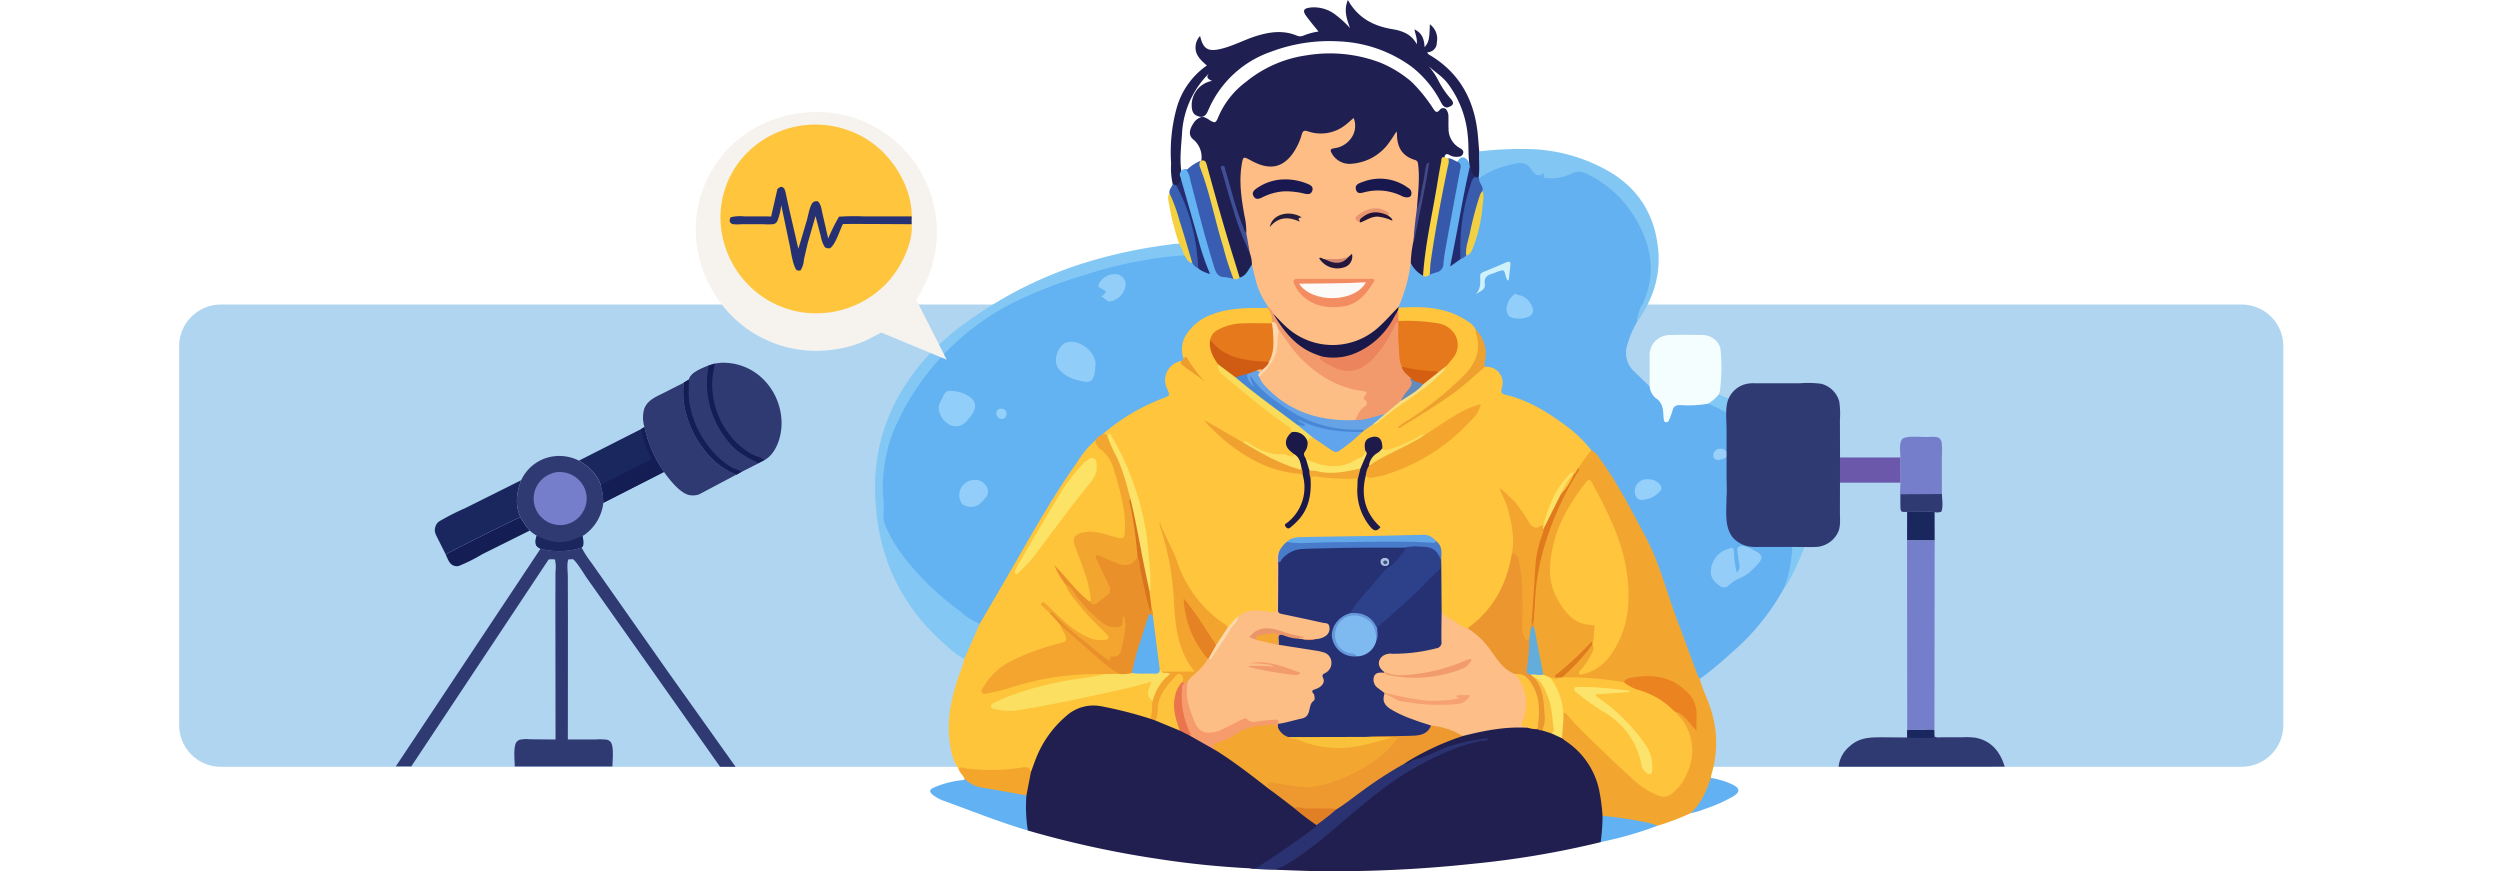 <svg xmlns="http://www.w3.org/2000/svg" xmlns:xlink="http://www.w3.org/1999/xlink" width="600" height="209.109" viewBox="0 0 600 209.109">
  <defs>
    <clipPath id="clip-path">
      <rect id="Rectángulo_419388" data-name="Rectángulo 419388" width="600" height="209.109" transform="translate(810 2238.941)" fill="#fff" opacity="0.4"/>
    </clipPath>
    <clipPath id="clip-path-2">
      <rect id="Rectángulo_419389" data-name="Rectángulo 419389" width="225.091" height="209.109" transform="translate(0 0)" fill="none"/>
    </clipPath>
    <filter id="Trazado_1043752" x="157.971" y="17.845" width="78.238" height="77.476" filterUnits="userSpaceOnUse">
      <feOffset dy="3" input="SourceAlpha"/>
      <feGaussianBlur stdDeviation="3" result="blur"/>
      <feFlood flood-opacity="0.161"/>
      <feComposite operator="in" in2="blur"/>
      <feComposite in="SourceGraphic"/>
    </filter>
    <clipPath id="clip-path-3">
      <rect id="Rectángulo_419390" data-name="Rectángulo 419390" width="66.85" height="92.116" fill="none"/>
    </clipPath>
    <clipPath id="clip-path-4">
      <rect id="Rectángulo_419391" data-name="Rectángulo 419391" width="92.572" height="96.95" fill="none"/>
    </clipPath>
  </defs>
  <g id="Enmascarar_grupo_1098809" data-name="Enmascarar grupo 1098809" transform="translate(-810 -2238.941)" clip-path="url(#clip-path)">
    <path id="Trazado_1043776" data-name="Trazado 1043776" d="M10,0H495a10,10,0,0,1,10,10v90.934a10,10,0,0,1-10,10H10a10,10,0,0,1-10-10V10A10,10,0,0,1,10,0Z" transform="translate(853 2312.033)" fill="#b0d5f0"/>
    <g id="Grupo_1203657" data-name="Grupo 1203657" transform="translate(-7)">
      <g id="Grupo_1203656" data-name="Grupo 1203656" transform="translate(22.091)">
        <g id="Grupo_1203648" data-name="Grupo 1203648" transform="translate(1004.909 2238.937)">
          <g id="Grupo_1203647" data-name="Grupo 1203647" transform="translate(0 0.004)" clip-path="url(#clip-path-2)">
            <path id="Trazado_1043624" data-name="Trazado 1043624" d="M2673.557,827.923a23.265,23.265,0,0,0-2.5,6.172,6.078,6.078,0,0,0,1.971,5.8c1.209,1.141,2.391,2.311,3.586,3.468.5.16.671.612.9,1.015a2.808,2.808,0,0,0,.265.491c1.48,1.715,3.1,3.357,2.743,6a4.45,4.45,0,0,0,1.182-2.079,2.176,2.176,0,0,1,2.156-1.462c2.278-.017,4.557,0,6.833-.169a30.232,30.232,0,0,1,14.987,11.451c2.449,3.452,3.461,7.628,4.447,11.711a42.482,42.482,0,0,1,.956,14.991,17.4,17.4,0,0,1-2.156,6.305,55.232,55.232,0,0,1-12.61,15.6,87.7,87.7,0,0,1-7.654,6.333c-.832-.085-.962-.793-1.193-1.382-3.328-8.475-6.265-17.089-9.251-25.687-1.628-4.687-4.158-8.965-6.5-13.324a109.5,109.5,0,0,0-7.041-11.6,9.977,9.977,0,0,0-2.239-2.482,57.716,57.716,0,0,0-5.074-5.018c-4.6-3.509-9.364-6.672-15.064-8.135-1.429-.367-1.746-.849-1.663-2.16.186-2.924-.312-3.709-3-4.724a1.7,1.7,0,0,1-.72-.418,3.493,3.493,0,0,1-.188-2.313,8.388,8.388,0,0,0-2.249-6.392c-2.907-3.289-6.767-4.361-10.939-4.858-2.406-.286-4.825-.068-7.219-.4a.829.829,0,0,1-.26-.372,2.071,2.071,0,0,1,.232-1.476,26.47,26.47,0,0,0,2.246-7.974,2.754,2.754,0,0,1,.319-1.053c.63-.611.894.051,1.193.385a10.177,10.177,0,0,0,2.174,2.12c.638.252,1.194-.078,1.773-.256,1.965-.485,2.6-1.807,2.846-3.749.843-6.719,2.4-13.319,3.557-19.988a6.721,6.721,0,0,0,.037-2.769c.646-1.4,1.664-1.536,2.568-.337a6.249,6.249,0,0,1,.734,1.642c-.066,2.388-.916,4.626-1.374,6.94-1.007,5.085-1.677,10.23-2.86,15.4.654,0,.971-.458,1.4-.654.614-.22,1.046-.749,1.65-.985a3.265,3.265,0,0,0,1.318-2.054,33.282,33.282,0,0,0,2.086-9.334c.077-1.179.693-2.349.15-3.554-.125-1.09-.979-2.028-.677-3.208a1.443,1.443,0,0,1,.517-.651,19.022,19.022,0,0,1,10.079-3.411,2.693,2.693,0,0,1,2.108,1.23c.718.828,1.471,1.605,2.736,1.3a.479.479,0,0,1,.406.061c2.179,1.934,4.37.531,6.437-.138a5.067,5.067,0,0,1,4.167.17,27.938,27.938,0,0,1,14.792,17.953c1.538,5.468.439,10.545-1.993,15.475a24.878,24.878,0,0,0-1.115,2.557" transform="translate(-2490.69 -750.608)" fill="#64b1f1"/>
            <path id="Trazado_1043625" data-name="Trazado 1043625" d="M799.733,3564.028a213.894,213.894,0,0,1-22.424-2.325,237.739,237.739,0,0,1-30.759-6.738c-1.345-1.439-.791-3.267-.932-4.927a14.9,14.9,0,0,1,.139-3.324,28.706,28.706,0,0,1,1.019-5.758c1.568-4.845,3.745-9.323,7.539-12.881,2.873-2.694,6-4.176,10.125-3.418a85.684,85.684,0,0,1,11.482,3c.448.213.939.328,1.376.568a53.155,53.155,0,0,1,5.757,2.283c.912.43,1.774.957,2.68,1.4,2.063,1.084,4.045,2.31,6.086,3.432a107.149,107.149,0,0,1,12.371,8.991,3.805,3.805,0,0,0,.822.514c1.956,1.45,3.894,2.924,5.735,4.521q2.089,1.522,4.139,3.094c.439.335.941.623,1.124,1.2.073.674-.42.991-.857,1.332-4.039,3.149-8.324,5.947-12.586,8.775a4.092,4.092,0,0,1-2.839.259" transform="translate(-709.864 -3355.638)" fill="#201f50"/>
            <path id="Trazado_1043626" data-name="Trazado 1043626" d="M2089.27,3662.74a218.807,218.807,0,0,1-30.6,5.182,311.926,311.926,0,0,1-37.322,1.776c-3.265-.05-6.529-.207-9.793-.314-.293-.5.125-.687.426-.85,6.347-3.422,11.628-8.255,17.082-12.861,5.536-4.676,11.2-9.165,17.7-12.476,4.45-2.266,8.93-4.422,13.194-4.86a41.9,41.9,0,0,0-11.611,3.844c-1.656.816-3.538,1.163-5.221,1.988a.888.888,0,0,1-1.047-.146c-.017-.953.789-1.184,1.4-1.531a54.77,54.77,0,0,1,12.449-5.56,3.32,3.32,0,0,0,.382-.174c5.04-1.4,10.123-2.433,15.4-1.885a16.685,16.685,0,0,1,2.261.3c.416.117.847.177,1.26.311.769.31,1.589.475,2.352.806.916.342,1.753.854,2.653,1.235,5.479,3.241,8.469,8.131,9.492,14.326.259,1.57.333,3.155.462,4.739-.09,1.2-.111,2.4-.083,3.6a3.347,3.347,0,0,1-.839,2.55" transform="translate(-1915.108 -3460.621)" fill="#201f50"/>
            <path id="Trazado_1043627" data-name="Trazado 1043627" d="M417.922,2271.36a100.018,100.018,0,0,0-11.9-3.023,9.782,9.782,0,0,0-8.274,2.357,25.635,25.635,0,0,0-7.292,10.264c-.43,1.06-.794,2.147-1.188,3.221-1.983-1.022-4.007-.18-6.009-.11-3.814.134-7.634.493-11.365-.7a11.5,11.5,0,0,1-1.9-5.054c-1.18-6.136.143-11.979,2.14-17.74a18.677,18.677,0,0,0,1.158-3.581,1.994,1.994,0,0,1,.282-1.73c1.019-2.252,2-4.52,3-6.782.482-1.7,1.643-3.029,2.524-4.5,4.8-8.006,9.222-16.238,14.133-24.179a125.14,125.14,0,0,1,9.641-14.084c.525-.636.974-1.571,2.115-1.177a19.748,19.748,0,0,0,2.752,3.158,4.654,4.654,0,0,1,1.205,1.7c1.853,5.207,3.458,10.466,3.381,16.079a9.922,9.922,0,0,1-.057,1.259c-.22,1.549-.936,2.052-2.416,1.593-1.611-.5-3.271-.769-4.9-1.177a6.734,6.734,0,0,0-3.187.051c-1.425.323-1.882,1.026-1.434,2.448.73,2.317,1.727,4.538,2.506,6.839a38.256,38.256,0,0,1,1.188,5.326,1.5,1.5,0,0,1-.329,1.439c-.7.367-1.164-.12-1.607-.5a46.307,46.307,0,0,1-6.27-6.905,29.046,29.046,0,0,1,1.99,3.058,34.628,34.628,0,0,0,5.9,7.744c1.2,1.3,2.52,2.5,3.74,3.783.446.47,1.011,1,.715,1.7-.286.681-1.042.711-1.694.774-2.439.236-4.451-.857-6.353-2.16a63.972,63.972,0,0,1-7.361-6.376c.4.485.9.91,1.332,1.395.822,1.1,2.054,1.851,2.681,3.12a17.091,17.091,0,0,0,.919,1.727c.89,1.439.5,2.5-1.1,3.03-1.775.584-3.618.952-5.376,1.588-3.873,1.4-7.742,2.819-10.721,5.861a10.1,10.1,0,0,0-1.5,1.845c-.3.5-.985,1.049-.6,1.576.361.5,1.15.116,1.709-.016,1.5-.354,3-.711,4.464-1.206a66.817,66.817,0,0,1,20.4-3.2c.728-.013,1.516-.14,2.108.494-.088.762-.728.735-1.248.852-2.733.618-5.524.894-8.28,1.381a71.849,71.849,0,0,0-15.432,4.468,2.254,2.254,0,0,0-1.387.964,2.619,2.619,0,0,0,1.808.5,28.677,28.677,0,0,0,7.374-.595c7.544-1.531,15.1-3,22.606-4.711,1.458-.332,2.861-.857,4.31-1.22,1.487-.373,1.952.015,1.474,1.406a3.529,3.529,0,0,0,.566,3.537,12.093,12.093,0,0,1-.139,3.247c-.029.435-.189.916-.8.924" transform="translate(-351.848 -2098.861)" fill="#fec53b"/>
            <path id="Trazado_1043628" data-name="Trazado 1043628" d="M3309.988,2344.469a45.683,45.683,0,0,0-.824-6.225,18.741,18.741,0,0,0-7.885-11.625c-.344-.23-.66-.5-.989-.756a1.343,1.343,0,0,1-.488-1.1c.25-1.583,0-3.206.4-4.771.518-.84,1.1-.456,1.642-.048a19.606,19.606,0,0,1,1.8,1.952c5.045,5,10.01,10.079,15.464,14.641a13.284,13.284,0,0,0,4.616,2.6,2.8,2.8,0,0,0,2.757-.509,13.14,13.14,0,0,0,3.19-15.451,11.581,11.581,0,0,0-1.809-2.306c-.387-.425-.968-.813-.639-1.551.836-.458,1.426.091,2.009.531a17.353,17.353,0,0,1,2.665,2.748c.745-5.816-3.134-10.505-9.126-11.025-2.682-.233-5.417-.365-7.872,1.168a13.734,13.734,0,0,1-3.734-.347,70.44,70.44,0,0,0-9.463-.565,2.5,2.5,0,0,1-1.09-.2c-.765-.428-.458-1.014-.044-1.371a56.751,56.751,0,0,0,6.448-6.793.575.575,0,0,1,.651-.117c.835.633.539,1.407.231,2.149a21.433,21.433,0,0,1-2.708,4.366,7.384,7.384,0,0,0,3.912-1.865,15.865,15.865,0,0,0,4.777-6.639,30.862,30.862,0,0,0,1.707-11.541c-.154-8.749-4.15-16.183-7.833-23.731-.889-1.822-1.017-1.721-2.239-.1a38.567,38.567,0,0,0-5.78,10.034,24.532,24.532,0,0,0-1.7,11.123,13.239,13.239,0,0,0,6.813,10.519,5.5,5.5,0,0,0,2.3.525c.71.072,1.377.354,1.331,1.154-.069,1.189.126,2.439-.549,3.541a4.628,4.628,0,0,0-1.4,1.1,43.087,43.087,0,0,1-7.673,7.116c-.16-.02-.025.32-.027.133,0-.057.036-.064.1-.08.313-.082.552-.06.545.352-.634.787-1.37.329-2.083.176a3.041,3.041,0,0,1-1.961-1.2,12.246,12.246,0,0,1-.866-3.524c-.411-2.583-1.115-5.111-1.437-7.71-.008-.543-.006-1.086-.006-1.629a64.007,64.007,0,0,1,6.011-27.653c1.04-2.238,2.349-4.346,3.582-6.487a8.752,8.752,0,0,0,1.134-2.391c.761-1.755,1.608-3.443,3.473-4.312,1.122.444,1.654,1.47,2.3,2.368,4.141,5.736,7.316,12.037,10.639,18.25,3.46,6.469,5.168,13.6,7.75,20.4,1.639,4.32,3.208,8.667,4.823,13a4.873,4.873,0,0,0,.508.825c.526,2.238,1.628,4.264,2.35,6.431a26.2,26.2,0,0,1,.472,16.377,7.587,7.587,0,0,0-.167.956c.283,1.377-.448,2.519-.945,3.68-.84,1.966-1.869,3.829-3.959,4.787a58.708,58.708,0,0,1-7.862,2.986c-2.847.04-5.55-.935-8.359-1.179-1.057-.092-2.1-.343-3.163-.417a2.507,2.507,0,0,1-1.72-.763" transform="translate(-3135.378 -2148.672)" fill="#f3a62f"/>
            <path id="Trazado_1043629" data-name="Trazado 1043629" d="M25.128,1312.332l-3.682,8.423a16.882,16.882,0,0,1-4.144-3.049A48.218,48.218,0,0,1,3.819,1299.6a50.817,50.817,0,0,1-3.677-16.269c-.93-12.369,2.7-23.275,10.413-32.863A61.293,61.293,0,0,1,24.1,1238.443a96.554,96.554,0,0,1,26.074-12.7,118.565,118.565,0,0,1,20.039-4.358,15.335,15.335,0,0,1,2.775-.264,2.468,2.468,0,0,1,1.39,2.828,1.864,1.864,0,0,1-1.409.493,118.646,118.646,0,0,0-39.942,11.492,54.584,54.584,0,0,0-17.236,13.239,59.611,59.611,0,0,0-9.533,13.955A36.158,36.158,0,0,0,2.6,1282.7a3.769,3.769,0,0,1,.035.979c-.683,4.256,1.37,7.608,3.647,10.846a66.773,66.773,0,0,0,16.706,16.026,8.455,8.455,0,0,1,2.142,1.783" transform="translate(0 -1162.618)" fill="#83c8f4"/>
            <path id="Trazado_1043630" data-name="Trazado 1043630" d="M1483.05,44.2a17.425,17.425,0,0,1-.391-4.987,39.918,39.918,0,0,1,1.269-13.053,18.514,18.514,0,0,1,7.312-10.436c-1.427-1.254-2.822-2.47-2.715-4.527a4,4,0,0,1,1.09-2.567c.727,3.163,1.917,3.855,5.07,3.088,2.964-.721,5.641-2.224,8.544-3.111,3.246-.992,6.489-1.4,9.728-.007a1.881,1.881,0,0,0,1.478-.062,15.5,15.5,0,0,1,3.6-.965c-1.021-1.277-2.01-2.429-2.9-3.651-1-1.368-.71-1.922,1-2.115a8.41,8.41,0,0,1,6.144,1.867,22.676,22.676,0,0,1,3.306,3.068c-.746-2.143-1.553-4.261-.5-6.739,2.415,4.321,6.124,6.233,10.606,6.987,2.39.4,4.622,1.161,5.926,3.637.175-1.34-.364-2.413-.549-3.558,1.624.764,2.324,2.011,2.422,4.265,1.008-1.186,1.164-1.846,1.267-5.5a4.318,4.318,0,0,1,1.675,4.335,2.288,2.288,0,0,1-2.282,2.373c.121.538.568.656.906.864,7.1,4.367,10.458,10.935,11.223,19.031.123,1.3.215,2.606.322,3.91.953,1.924.619,3.9.241,5.88-.272.466-.6.815-1.205.554-1.181-.556-1.235-1.638-1.269-2.728-.515-2.484-.206-5.023-.519-7.532a24.294,24.294,0,0,0-4.9-12.624c-1.3-1.628-3.059-2.712-4.515-4.023a15.832,15.832,0,0,1,2.328,3.384,20.667,20.667,0,0,0,2.873,4.3c1.079,1.181.88,1.741-.65,2.242-.913,0-1.252-.675-1.616-1.343a25.557,25.557,0,0,0-7-8.452,31.759,31.759,0,0,0-17.322-6.065,39.649,39.649,0,0,0-16.36,2.462,25.288,25.288,0,0,0-14.954,13.7c-.408.884-.695,1.888-1.927,1.964-1.495-.29-2.041-.858-2.183-2.267a5.912,5.912,0,0,1,4.852-6.376c-1.244-.587-1.388-.965-.7-1.825a21.944,21.944,0,0,0-6.472,14.053c-.194,3.3-.682,6.608-.115,9.921a5.055,5.055,0,0,1,.192,1.5,1.956,1.956,0,0,1-1.389,1.621.935.935,0,0,1-.938-.495" transform="translate(-1411.592 -0.004)" fill="#1f1f51"/>
            <path id="Trazado_1043631" data-name="Trazado 1043631" d="M3895.4,1694.165a28.106,28.106,0,0,1-6.677.321c-.986,0-1.574.263-1.825,1.262a18.368,18.368,0,0,1-.758,2.1c-.153.4-.334.827-.866.742-.473-.076-.472-.509-.511-.878-.034-.324-.07-.649-.085-.974-.073-1.557-.319-2.948-1.829-3.927a4.2,4.2,0,0,1-1.456-2.791c0-2.424,0-4.849.005-7.274a4.775,4.775,0,0,1,4.813-5.064c2.656-.086,5.317-.063,7.974-.015,2.022.037,4.094,1.626,4.221,3.615a42.333,42.333,0,0,1-.164,9.892,4.763,4.763,0,0,1-.279.786,2.5,2.5,0,0,1-2.563,2.205" transform="translate(-3695.476 -1597.265)" fill="#f4fefe"/>
            <path id="Trazado_1043632" data-name="Trazado 1043632" d="M4173.825,1979.128a10.134,10.134,0,0,0,2.563-2.205c3.234,1.323,6.539,2.46,9.653,4.087,6.956,3.635,11.727,9.023,12.7,16.941a34.521,34.521,0,0,1-3,18.554,41.423,41.423,0,0,1-2.918,5.884c-.2.311-.339.669-.7.85a31.772,31.772,0,0,0,1.936-11.648,47.856,47.856,0,0,0-4.761-19.684c-1.751-3.649-4.887-6.195-8.041-8.624a32.484,32.484,0,0,0-7.434-4.155" transform="translate(-3973.898 -1882.228)" fill="#82c8f4"/>
            <path id="Trazado_1043633" data-name="Trazado 1043633" d="M3023.919,753.181c.287-2.041.009-4.094.124-6.138a84.162,84.162,0,0,1,10.878-.582,40.319,40.319,0,0,1,20.548,5.545c6.887,4.12,10.665,10.28,11.511,18.321.7,6.631-1.305,12.388-5.074,17.687a9.608,9.608,0,0,1,1.356-4.366c3.678-7.926,1.865-15.172-2.69-22.061a26.914,26.914,0,0,0-10.213-8.933c-1.294-.68-2.477-1.119-4.06-.3a11.86,11.86,0,0,1-6.358,1.068c-.8-.059-.234-.743-.4-1.178-1.315,1.2-2.428.071-2.865-.666-1.356-2.289-3.265-1.845-5.141-1.347a20.493,20.493,0,0,0-7.518,3.27.219.219,0,0,1-.134-.194q0-.128.035-.128" transform="translate(-2879.04 -710.7)" fill="#82c7f4"/>
            <path id="Trazado_1043634" data-name="Trazado 1043634" d="M1913.246,3705.318c1.141.016,1.918-.9,2.949-1.155,2.887-.707,5.449-2.242,8.242-3.22a57.128,57.128,0,0,1,8.443-1.759.583.583,0,0,1,.677.254c-.58.515-1.333.272-1.968.4-5.561,1.113-10.584,3.55-15.483,6.268-6.678,3.7-12.407,8.682-18.192,13.6-4.323,3.675-8.659,7.362-13.642,10.175-.5.284-1.223.216-1.522.854a63.778,63.778,0,0,1-6.58-.372c1.655.319,2.742-.8,3.949-1.583,3.977-2.583,7.869-5.29,11.648-8.157.228-.173.453-.328.48-.642.038-.687.573-1,1.03-1.38,1.129-.931,2.4-1.667,3.5-2.637a175.5,175.5,0,0,1,14.448-10.052c.6-.361,1.169-1,2.016-.593" transform="translate(-1786.302 -3521.972)" fill="#2a3272"/>
            <path id="Trazado_1043635" data-name="Trazado 1043635" d="M299.432,3906.205a35.864,35.864,0,0,0,.347,8.426c-6.791-2.023-13.369-4.649-20.018-7.075a8.913,8.913,0,0,1-2.925-1.607c-.742-.656-.664-1.106.208-1.555a22.953,22.953,0,0,1,6.43-1.792c.4-.076.85.017,1.172-.338a.691.691,0,0,1,.546.023c2.937,1.91,6.413,1.78,9.65,2.544,1.04.245,2.1.423,3.16.594a2.035,2.035,0,0,1,1.43.779" transform="translate(-263.093 -3715.305)" fill="#62b1f2"/>
            <path id="Trazado_1043636" data-name="Trazado 1043636" d="M434.772,3850.567c-3.628-.644-7.248-1.332-10.886-1.911a7.555,7.555,0,0,1-3.9-2.029c-.4-.878-1.237-1.488-1.507-2.448.7-.634,1.419-.116,2.117-.022a50.329,50.329,0,0,0,12.592-.2c.984-.115,2.3-.65,2.665,1.029l-1.081,5.582" transform="translate(-398.434 -3659.667)" fill="#f4a52c"/>
            <path id="Trazado_1043637" data-name="Trazado 1043637" d="M3636.4,4087.619a100.656,100.656,0,0,1,10.987,1.676c.765.167,1.5.453,2.256.684a88.784,88.784,0,0,1-12.74,3.732l-.949.23a50.986,50.986,0,0,0,.448-6.322" transform="translate(-3461.788 -3891.822)" fill="#61b1f3"/>
            <path id="Trazado_1043638" data-name="Trazado 1043638" d="M1475.4,922.683l.827.29c.769.221,1.072.882,1.35,1.516a46.5,46.5,0,0,1,4.272,17.09,2.112,2.112,0,0,1-.151,1.231c-1.283.537-1.646-.471-2.135-1.27-1.468-4.87-2.91-9.75-4.55-14.568a5.162,5.162,0,0,1-.425-2.18c-.06-.831.552-1.4.813-2.109" transform="translate(-1403.943 -878.487)" fill="#385fb2"/>
            <path id="Trazado_1043639" data-name="Trazado 1043639" d="M4085.879,3906.253c2.617-2.253,3.769-5.355,4.9-8.467a19.451,19.451,0,0,1,5.32,1.646c1.692.864,1.713,1.759.022,2.785a35.746,35.746,0,0,1-6.767,3,17.118,17.118,0,0,1-3.479,1.033" transform="translate(-3890.165 -3711.082)" fill="#62b1f3"/>
            <path id="Trazado_1043641" data-name="Trazado 1043641" d="M1468.894,966.712a40.986,40.986,0,0,1,2.481,6.8c1.081,3.317,2.027,6.678,3.03,10.021-1.375.1-1.867-.376-1.906-1.837a13.345,13.345,0,0,0-1.263-2.792,61.338,61.338,0,0,1-2.531-10.162,2.637,2.637,0,0,1,.189-2.032" transform="translate(-1398.249 -920.407)" fill="#f4d23f"/>
            <path id="Trazado_1043642" data-name="Trazado 1043642" d="M1255.795,1565.6a28.366,28.366,0,0,0-3.127,4.259,2.07,2.07,0,0,1-1.057,1.591c-1.561.157-1.982,1.592-2.7,2.581a22.912,22.912,0,0,0-3.8,8.48,1.885,1.885,0,0,1-.678,1.338c-2.321,1.129-2.787,1.022-4.274-1.1-1.709-2.444-3.2-5.055-5.377-6.887a27.724,27.724,0,0,1,2.679,12.242,7.931,7.931,0,0,1-.334,2.345,26.8,26.8,0,0,1-9.3,17.126,4.1,4.1,0,0,1-1.829.984c-2.827-.886-5.551-1.911-6.633-5.083a73.441,73.441,0,0,1,.035-8.82,4.539,4.539,0,0,0-.065-1.255,5.277,5.277,0,0,1-.032-1.222,4.83,4.83,0,0,0-1.351-4.708,4.162,4.162,0,0,0-2.966-1.012c-7.556,0-15.107.29-22.662.37a39.59,39.59,0,0,0-7.941.429,2.288,2.288,0,0,0-1.027.386,10.5,10.5,0,0,0-2.253,2.731,4.519,4.519,0,0,0-.4,2.309c0,3.446.015,6.891,0,10.337-.01,1.737-.508,2.1-2.241,1.872-2.36-.315-4.734-.626-6.883.832a4.816,4.816,0,0,0-1.821,1.6c-.351.5-.711.959-1.422.842a24.986,24.986,0,0,1-7.976-7.15c-3.8-5.5-5.882-11.83-7.91-17.261.428,1.92,1.77,4.42,2.371,7.167a52.18,52.18,0,0,1,1.039,8.044,66.263,66.263,0,0,0,1.515,12.073,18.9,18.9,0,0,0,2.7,6.118c.307.452.822.922.535,1.5-.312.63-1.045.606-1.628.547-2.175-.218-4.379.236-6.539-.305a3.056,3.056,0,0,1-.654-.708c-.74-1.713-.585-3.557-.781-5.351-.262-2.4-.675-4.785-.977-7.182a3.176,3.176,0,0,0-.138-1.849c.017-1.491-.667-2.888-.587-4.388a5.443,5.443,0,0,0,.238-2.625,108.561,108.561,0,0,0-1.5-13.624,69.062,69.062,0,0,0-7.633-20.38c-.17-.293-.3-.585-.708-.555-.426-.217-.944-.231-1.313-.584.057-.828.746-1.146,1.29-1.557a48.409,48.409,0,0,1,12.974-7.415c1.01-.357,1.183-.881.834-1.911a5.274,5.274,0,0,1,1.756-6.286,2.173,2.173,0,0,1,2.184-.6c.115.345.107.684.52.953a23.415,23.415,0,0,1,4,3.231,10.925,10.925,0,0,1-2.674-3.012,4.1,4.1,0,0,0-1.771-1.7,5.121,5.121,0,0,1-.006-4.466,10.806,10.806,0,0,1,5.267-5.592c3.195-1.783,6.716-2.236,10.281-2.375a14.958,14.958,0,0,1,5.016.234,3.485,3.485,0,0,1,1.422,3.676,1.137,1.137,0,0,1-.265.4,4.41,4.41,0,0,1-2.583.4c-2.7.048-5.43-.231-8.06.65-1.513.507-3.048,1.011-3.666,2.728a5,5,0,0,0,.478,3.579c.287.726.822,1.325,1.081,2.067a4.044,4.044,0,0,0,1.7,2.933c4.835,3.907,9.5,8.032,14.669,11.513.765.515,1.62,1.055,1.289,2.238a5.811,5.811,0,0,1-.695,1.015,2.17,2.17,0,0,0,.244,2.778c.375.448.929.772,1.014,1.429a.861.861,0,0,1-1.164.863c-1.583-.5-3.248-.258-4.84-.686a17.3,17.3,0,0,1-4.569-2.058,3.365,3.365,0,0,0-1.942-.7,37.794,37.794,0,0,1-8.752-5.2c2.467,1.887,4.447,3.876,6.661,5.6a32.917,32.917,0,0,0,15.045,6.37,3.069,3.069,0,0,1,1.464.411,5.483,5.483,0,0,1,.834,3.872,10.932,10.932,0,0,1-3.346,7.343,2.182,2.182,0,0,0-.816,1.229,11.31,11.31,0,0,0,4.66-8.855c.056-1-.235-2.067.432-2.99a2.321,2.321,0,0,1,1.866-.382,62.483,62.483,0,0,0,7.963.464c.593-.016,1.236-.114,1.683.453.5,1.065.246,2.2.281,3.309a12.163,12.163,0,0,0,2.747,7.618,4.726,4.726,0,0,0,.669.714.426.426,0,0,0,.465.057c.137-.522-.338-.769-.6-1.092a12.213,12.213,0,0,1-2.581-9.973,2.049,2.049,0,0,1,.606-1.375c4.671.2,8.663-1.8,12.632-3.892a45.167,45.167,0,0,0,11.61-8.665,15.448,15.448,0,0,0,2.817-3.726,13.038,13.038,0,0,0-3.513,1.382c-2.574,1.425-5.032,3.033-7.47,4.676a4.992,4.992,0,0,1-1.852.956,4.827,4.827,0,0,0-2.393,1.016,35.149,35.149,0,0,1-5.855,2.471,1.6,1.6,0,0,1-2.095-.538,1.959,1.959,0,0,1-.246-.783c-.11-1.007-.55-1.687-1.675-1.532a1.66,1.66,0,0,0-1.54,1.927,4.706,4.706,0,0,1,0,.965,2.267,2.267,0,0,1-1.871,2.275,3.935,3.935,0,0,0-1.023.436c-3.383,2.048-6.821,1.631-10.3.283a5.389,5.389,0,0,1-1.652-1.005,1.684,1.684,0,0,1-.4-2.023,17.457,17.457,0,0,0,.64-2.392,1.678,1.678,0,0,1,1.524-1.161c1.594.356,2.75,1.49,4.055,2.346,1.547,1.016,1.736,1.061,3.193-.006,1.534-1.123,3.011-2.318,4.446-3.566a6.285,6.285,0,0,1,.62-.49,6.927,6.927,0,0,1,2.1-1.466,11.231,11.231,0,0,0,3.406-2.393c2.841-2.332,6.125-4.052,8.922-6.4,1.856-1.562,4.023-2.9,5.166-5.2.405-.627.908-1.178,1.338-1.786,2.076-2.933,1.083-6.145-2.307-7.386-2-.732-4.121-.609-6.194-.805-.876-.083-1.766.006-2.648-.031a1.955,1.955,0,0,1-1.65-.578c-.43-.809-.118-1.656-.134-2.487a.821.821,0,0,1,.427-.619c5.934-.394,11.743-.169,16.848,3.458a4.27,4.27,0,0,1,1.6,1.714,8.242,8.242,0,0,1-1.039,9.748,50.874,50.874,0,0,1-11.555,10.07c-1.545,1.006-3.084,2.021-4.641,3.008,4.151-2.592,8.161-5.39,12.139-8.236a57.56,57.56,0,0,0,5.576-4.665c.5-.46.928-1.1,1.77-.9a3.839,3.839,0,0,1,4.061,5.034c-.2.827-.275,1.407.8,1.65,5.789,1.3,10.618,4.465,15.275,7.958a31.345,31.345,0,0,1,5.44,5.409" transform="translate(-1083.853 -1457.505)" fill="#fec53d"/>
            <path id="Trazado_1043643" data-name="Trazado 1043643" d="M1861.491,622.848a38.646,38.646,0,0,1-2.917,10.475,19.438,19.438,0,0,1-11.994,9.174,17.073,17.073,0,0,1-18.191-7.247,4.967,4.967,0,0,0-1.692-2.066,19.438,19.438,0,0,1-3.45-8.547c-.089-.452-.163-.907-.276-1.355-.115-.957-.465-1.87-.544-2.835-.094-1.592-.6-3.109-.843-4.675.213-1.9-.462-3.683-.757-5.512a32.861,32.861,0,0,1-.46-10.722,6.984,6.984,0,0,1,.2-.959c.414-1.314,1.093-1.643,2.326-1.048a22.356,22.356,0,0,0,2.82,1.236,5.778,5.778,0,0,0,6.628-2.015,16.427,16.427,0,0,0,2.282-4.318c.66-1.668,1.126-1.952,2.892-1.542a9.235,9.235,0,0,0,8.7-2.233c.445-.4.911-.988,1.559-.739.753.289.782,1.1.835,1.8a4.8,4.8,0,0,1-.723,2.944,6.964,6.964,0,0,1-3.141,2.694c-.518.237-1.408.173-1.436.9-.031.808.714,1.259,1.375,1.628a5.631,5.631,0,0,0,4.357.3,11.566,11.566,0,0,0,7.065-4.935,7.63,7.63,0,0,1,1.259-1.675c.554-.489,1-.443,1.253.316a.915.915,0,0,1,.069.271c.023,2.775,1.469,4.5,3.962,5.53a2.125,2.125,0,0,1,1.126,1.824,29.686,29.686,0,0,1-.188,7.66c-.085.923-.079,1.86-.234,2.78-.282,2.472-.663,4.933-.724,7.425-.342,1.832-.076,3.793-1.143,5.474" transform="translate(-1732.909 -559.702)" fill="#febd84"/>
            <path id="Trazado_1043644" data-name="Trazado 1043644" d="M1630.615,318.258a28.472,28.472,0,0,1,.687-5.451c.76-5.824,2.315-11.5,3.15-17.311-.455,3.08-1.061,6.132-1.728,9.171-.072.327.087.955-.648.727-.018-.006-.025-.074-.021-.111a.7.7,0,0,1,.04-.134c.222-3.446.707-6.882.314-10.35-.067-.591-.094-1.1-.782-1.3-3.119-.919-4.339-3.158-4.318-6.252a3.855,3.855,0,0,0-.119-.575c-.643.973-1.154,1.831-1.747,2.627a12.061,12.061,0,0,1-8.826,5.09,4.851,4.851,0,0,1-4.887-2.362c-.475-.75-.555-1.2.572-1.343a5.748,5.748,0,0,0,3.722-2.049,5.053,5.053,0,0,0,.875-5.218c-.657.569-1.219,1.114-1.838,1.583a9.508,9.508,0,0,1-9.12,1.636c-.9-.294-1.231-.136-1.49.744a14.64,14.64,0,0,1-2.3,4.769c-2.145,2.837-4.7,3.6-8.017,2.357a16.088,16.088,0,0,1-2.022-.96c-1.674-.911-1.738-.9-2.067,1.07-.69,4.13-.069,8.193.65,12.252a16.319,16.319,0,0,1,.441,4.164c-.927.064-.964-.75-1.173-1.289-1.5-3.851-2.559-7.84-3.69-11.806a11.547,11.547,0,0,1-.4-1.481c1.544,6.642,4.113,12.957,6.131,19.448a7.778,7.778,0,0,1,.485,2.773,3.975,3.975,0,0,1-1.774,2.954,1.171,1.171,0,0,1-1.41.141,3.232,3.232,0,0,1-.78-1.609c-2.473-7.81-4.728-15.683-6.872-23.589a4.342,4.342,0,0,0-1.347-2.676,5.5,5.5,0,0,0-2.025-5.427c-.983-.908-.859-2.185.131-3.689a3.25,3.25,0,0,1,2.293-1.641,5.164,5.164,0,0,1,1.727.872c1.2.664,1.382.628,1.943-.7a20.425,20.425,0,0,1,6.717-8.568,29.323,29.323,0,0,1,14.589-6.365,34.034,34.034,0,0,1,17.647,1.773,27.755,27.755,0,0,1,7.484,4.6,37.783,37.783,0,0,1,5.168,6.381c.472.686.8,1.287,1.611.331a1.014,1.014,0,0,1,1.5-.133,2.819,2.819,0,0,1,.563,1.963c.03.883-.023,1.768.031,2.649a5.229,5.229,0,0,0,2.6,4.642c.522.294,1.143.634.884,1.382s-.971.777-1.636.785a3.057,3.057,0,0,1-1.6-.427c-.876-.514-1.168-.068-1.264.737-1.494,7.97-2.878,15.957-4.2,23.955-.107.649-.033,1.307-.13,1.951-.123.816-.075,1.7-.774,2.322a7.171,7.171,0,0,1-2.945-3.039" transform="translate(-1502.032 -255.111)" fill="#201f51"/>
            <path id="Trazado_1043645" data-name="Trazado 1043645" d="M2773.413,793.154c.886,0,1.528.644,2.326.878a1.255,1.255,0,0,1,.579,1.5q-1.8,9.47-3.513,18.956a37.67,37.67,0,0,0-.559,3.868,2.172,2.172,0,0,1-1.858,2.225,11.271,11.271,0,0,0-1.431.52,2.98,2.98,0,0,1-.424-2.661c1.2-8,2.609-15.972,4.307-23.888a2.891,2.891,0,0,1,.573-1.4" transform="translate(-2635.81 -755.162)" fill="#3659ac"/>
            <path id="Trazado_1043646" data-name="Trazado 1043646" d="M4194.043,2741.584c1.249-1.359.294-2.554.316-3.681.017-.855-.612-2.012.12-2.492.807-.53,1.94-.072,2.884.39,3.254,1.592,3.36,2.122.853,4.631a9.461,9.461,0,0,1-3.716,2.581,9.89,9.89,0,0,0-2.51,1.734,1.569,1.569,0,0,1-2.048.019c-1.3-.89-2.28-2.041-2.136-3.652a5.82,5.82,0,0,1,3.133-4.829.965.965,0,0,1,.13-.052c1.846-.666,2.358-1.363,2.322,1.5a22.349,22.349,0,0,0,.652,3.846" transform="translate(-3987.196 -2604.158)" fill="#93cdf8"/>
            <path id="Trazado_1043647" data-name="Trazado 1043647" d="M1992.992,1538.674c1.149,1.153,2.228,2.386,3.458,3.446a16.4,16.4,0,0,0,22.26-.618c1.531-1.424,2.921-3,4.376-4.506a.243.243,0,0,0,0,.232q-.062.3-.124.594c-1.542,6.114-8.437,11.658-14.723,11.758-1.275.02-2.616.5-3.839-.293-4.105-1.025-7.06-3.637-9.525-6.92-.53-.707-1.019-1.444-1.537-2.159a1.446,1.446,0,0,1-.348-1.533" transform="translate(-1897.421 -1463.374)" fill="#1a1749"/>
            <path id="Trazado_1043648" data-name="Trazado 1043648" d="M2751.955,787.34a3.108,3.108,0,0,1-.085,1.778c-1.585,7.618-3.015,15.265-4.133,22.966-.154,1.057-.162,2.135-.238,3.2-.508.3-1,.678-1.62.245.505-7.524,2.252-14.855,3.453-22.271.284-1.752.6-3.5.914-5.244.063-.349-.009-.774.42-.971l1.288.292" transform="translate(-2614.352 -749.349)" fill="#f9d444"/>
            <path id="Trazado_1043649" data-name="Trazado 1043649" d="M2925.674,885.7q.05.161.1.323c-.07,1.094,1.088,1.854.818,3-.293,2.273-1.156,4.4-1.656,6.626-.564,2.5-1.242,4.98-1.67,7.512a2.493,2.493,0,0,1-.592,1.389,3.933,3.933,0,0,1-1.351.863c-.681-.483-.576-1.22-.6-1.906-.159-3.8.66-7.488,1.333-11.189a31.458,31.458,0,0,1,1.281-5.268c.258-.7.483-1.6,1.6-1.377a.642.642,0,0,0,.747.025" transform="translate(-2780.794 -843.219)" fill="#395cad"/>
            <path id="Trazado_1043650" data-name="Trazado 1043650" d="M2641.244,1658.832c-2.585,2.2-5.038,4.552-7.824,6.528-4.037,2.863-8.247,5.448-12.465,8.023-.143.087-.309.239-.556.005a8.366,8.366,0,0,1,2.311-1.679A81.478,81.478,0,0,0,2636.12,1661c2.949-2.97,4.347-6.219,2.963-10.355a3.807,3.807,0,0,1-.089-.833,8.215,8.215,0,0,1,2.375,7.1,4.512,4.512,0,0,0-.126,1.925" transform="translate(-2494.882 -1570.783)" fill="#eea12e"/>
            <path id="Trazado_1043651" data-name="Trazado 1043651" d="M3167.17,1478.813c-2.38-.006-2.938-.355-3.315-1.9a4.616,4.616,0,0,1,1.855-3.926c.472-.275.673.156,1.015.193a3.863,3.863,0,0,1,2.856,2.014c1.179,1.869.68,3.015-1.451,3.485a8.788,8.788,0,0,1-.961.132" transform="translate(-3012.263 -1402.346)" fill="#92cefa"/>
            <path id="Trazado_1043652" data-name="Trazado 1043652" d="M2887.878,834.725c-.819.313-.949,1.1-1.17,1.786a49.188,49.188,0,0,0-2.436,17.954l-2.489,1.745c.719-3.71,1.411-7.117,2.034-10.536.8-4.4,1.615-8.79,2.618-13.146l.266-.4a3,3,0,0,0,1.177,2.6" transform="translate(-2743.745 -792.268)" fill="#222b70"/>
            <path id="Trazado_1043653" data-name="Trazado 1043653" d="M3808.749,2405.84a1.493,1.493,0,0,1-1.71-.9,2.874,2.874,0,0,1,.417-3.015c1.309-1.626,4.55-1.265,5.555.557a.985.985,0,0,1-.153,1.275,6.131,6.131,0,0,1-4.107,2.086" transform="translate(-3624.446 -2285.883)" fill="#95d0fb"/>
            <path id="Trazado_1043654" data-name="Trazado 1043654" d="M2961.332,971.823c-.187-1.9.506-3.656.9-5.454a80.642,80.642,0,0,1,2.255-8.6,3.573,3.573,0,0,1,.761-1.469c.5,1.192.124,2.4.021,3.588a35.451,35.451,0,0,1-2.444,10.434c-.3.724-.656,1.34-1.5,1.5" transform="translate(-2819.454 -910.49)" fill="#f1d043"/>
            <path id="Trazado_1043655" data-name="Trazado 1043655" d="M3010.485,1318.98c1.246-1.246,1.091-2.787,1.03-4.3-.027-.67.462-.842.941-1.043,1.762-.737,3.534-1.452,5.279-2.227.826-.367,1.139-.158,1.045.715-.128,1.187-.269,2.373-.414,3.64-.536-.189-.556-.568-.643-.9-.474-1.8-.474-1.8-2.15-1.194-.437.159-.864.355-1.31.486-1.171.342-1.836.985-1.624,2.321.242,1.518-1.109,1.864-2.154,2.5" transform="translate(-2866.282 -1248.426)" fill="#cff2fa"/>
            <path id="Trazado_1043656" data-name="Trazado 1043656" d="M4201.32,2251.123c-1.06.048-1.474-.551-1.423-1.213a1.666,1.666,0,0,1,1.75-1.5c.811-.006,1.746.6,1.671,1.388-.1,1.094-1.357,1.039-2,1.322" transform="translate(-3998.718 -2140.714)" fill="#98d0fa"/>
            <path id="Trazado_1043657" data-name="Trazado 1043657" d="M1698.658,3637.018c-4.311-3.336-8.589-6.719-13.219-9.617-1.539-1.186-1.509-1.559.33-2.293a30.4,30.4,0,0,0,5.377-2.686c2.436-1.584,5.284-1.33,7.994-1.659a1.773,1.773,0,0,1,1.431.773,5.2,5.2,0,0,0,2.651,2.331,65.9,65.9,0,0,0,7.795,2.1,29.253,29.253,0,0,0,13.745-1.38c.986-.327,2-.4,2.971-.677.557-.083,1.2-.229,1.511.365.3.568-.134,1.083-.488,1.505a24.868,24.868,0,0,1-6.656,5.726c-4.435,2.532-9.028,4.707-14.236,5.144a6.035,6.035,0,0,1-1.673,0c-1.972-.386-3.984-.49-5.958-.825-1.125-.191-1.621.035-1.576,1.191" transform="translate(-1603.654 -3447.321)" fill="#f3a630"/>
            <path id="Trazado_1043658" data-name="Trazado 1043658" d="M1966.153,3643.566a.733.733,0,0,1-.036-.135c-.047-.6-1.2-.857-.71-1.461.44-.542,1.311-.248,2-.153a52.247,52.247,0,0,0,7.157.939,20.69,20.69,0,0,0,7.851-1.747,36.807,36.807,0,0,0,9.852-5.465,21.65,21.65,0,0,0,4.308-4.5c-.435-.411-.864-.188-1.255-.223-1.266.14-2.532.253-3.789.492a2.716,2.716,0,0,1-2.245-.353c-.387-.725.264-.747.645-.889a4.285,4.285,0,0,1,1.518-.127c2.507,0,5.015-.053,7.52.014a6.739,6.739,0,0,0,5.41-2.044,1.948,1.948,0,0,1,1.474-.238,18.552,18.552,0,0,1,5.314,1.643,1.5,1.5,0,0,1,1.045,1.2,63.852,63.852,0,0,0-12.71,5.794c-.48.282-.938.6-1.407.9a95.757,95.757,0,0,0-10.443,6.8c-1.937,1.382-3.767,2.915-5.82,4.135a24.185,24.185,0,0,1-9.986-.279q-2.3-1.761-4.606-3.522c-.356-.271-.724-.525-1.087-.787" transform="translate(-1871.149 -3453.87)" fill="#ed992f"/>
            <path id="Trazado_1043659" data-name="Trazado 1043659" d="M1382.021,2646.557h8.018c-4.025-4.983-4.624-10.775-4.951-16.6a65.269,65.269,0,0,0-3.081-17.394,9.039,9.039,0,0,1-.441-2.156c1.186,3.373,3.1,6.41,4.3,9.768a29,29,0,0,0,11.15,14.815,2.784,2.784,0,0,1,1,.955.621.621,0,0,1,.022.77c-.693,1.024-1.386,2.048-2.039,3.1a.84.84,0,0,1-.819.409c-.833-.435-1.2-1.286-1.713-1.989a57.2,57.2,0,0,1-4.369-6.669,4.671,4.671,0,0,0-1.176-1.371,21.493,21.493,0,0,0,2.766,8.8c.86,1.495,1.9,2.88,2.685,4.419-.13,1.644-1.443,2.51-2.434,3.548-.694.727-1.5,1.369-2.226,2.075a1.754,1.754,0,0,1-1.132.5.96.96,0,0,1-.682-.447c-.24-.376.016-1.042-.543-1.187-.518-.135-.8.383-1.109.708-2.036,2.178-3.666,4.541-3.675,7.706,0,.753-.028,1.625-.991,1.951l-1.174-.406c.6-1.374.215-2.886.6-4.29-.412-1.475.459-2.6,1.061-3.787a13.5,13.5,0,0,1,1.849-2.231c-.123-.529-1.117-.208-.9-1" transform="translate(-1313.335 -2485.368)" fill="#f3a42f"/>
            <path id="Trazado_1043660" data-name="Trazado 1043660" d="M1528.1,3413.027l.844-.537a1.209,1.209,0,0,1,.321,1.156,17.068,17.068,0,0,0,1.571,7.883c1.071,2.645,2.473,3.268,5.206,2.426a24.837,24.837,0,0,0,4.147-2.014,4.165,4.165,0,0,1,3.965-.394c1.272.558,2.746-.135,4.138-.17.462-.011.923-.135,1.392-.115,1.027.043,1.6.472,1.329,1.6a.959.959,0,0,1-.435.782c-1.134-1.531-2.6-.393-3.884-.406a11.435,11.435,0,0,0-6.854,2.4,17.757,17.757,0,0,1-3.569,1.572c-1.624.676-1.626.67-.632,1.907l-6.138-3.481c-2.452-3.493-2.691-7.457-2.412-11.518.038-.551.232-1.138,1.012-1.086" transform="translate(-1453.858 -3249.031)" fill="#f69b6c"/>
            <path id="Trazado_1043661" data-name="Trazado 1043661" d="M1403.922,3387.769c.881-1.331.4-2.91.8-4.344.741-2.674,2.536-4.6,4.334-6.549a.8.8,0,0,1,1.144-.059,1.3,1.3,0,0,1,.161,1.775,4.127,4.127,0,0,1-.525,1.429,11.37,11.37,0,0,0-.2,8.05c.224.675.648,1.381.167,2.131l-5.885-2.432" transform="translate(-1336.674 -3214.864)" fill="#fdc33d"/>
            <path id="Trazado_1043662" data-name="Trazado 1043662" d="M1499.463,3429.726c-.87-2.6-1.809-5.185-1.156-8.026a6.738,6.738,0,0,1,1.71-3.583l.561.268c-.6.33-.54.9-.563,1.463a19.994,19.994,0,0,0,2.028,10.618c.068.126-.038.346-.064.522l-2.515-1.262" transform="translate(-1426.331 -3254.388)" fill="#ea744b"/>
            <path id="Trazado_1043663" data-name="Trazado 1043663" d="M2102.214,4045.181c.9-.6,1.793.053,2.693.036,1.891-.036,3.783-.009,5.674-.01a3.091,3.091,0,0,1,1.619.253,58.708,58.708,0,0,1-4.736,3.724,55.511,55.511,0,0,1-5.25-4" transform="translate(-2001.518 -3851.176)" fill="#e17f25"/>
            <path id="Trazado_1043664" data-name="Trazado 1043664" d="M2510.54,3086.468a17.591,17.591,0,0,0-7.605-2.518,1.612,1.612,0,0,1-1.606.059,45.365,45.365,0,0,1-7.747-3.237,4.5,4.5,0,0,1-2.357-2.474c-.253-.781-.406-1.576.542-2.058a35.947,35.947,0,0,0,6.7,1.794,47.722,47.722,0,0,0,10.3.243,3.407,3.407,0,0,0,2.245-.932.435.435,0,0,0-.547-.155c-2.2,1.661-4.774,1.29-7.237,1.228a36.512,36.512,0,0,1-8.156-1.049c-1.174-.3-2.18-1.067-3.421-1.142a3.224,3.224,0,0,1-2.622-2.042,2.259,2.259,0,0,1,.159-2.629c.68-.825,1.556-.68,2.435-.389a7.538,7.538,0,0,0,4.032.933,41.237,41.237,0,0,0,12.571-1.517,7.4,7.4,0,0,0,3.28-1.749c-1.772.609-3.276,1.211-4.817,1.7a27.689,27.689,0,0,1-13.351,1.248,8.633,8.633,0,0,1-1.826-.648,1.941,1.941,0,0,1-1.554-2.305,2.846,2.846,0,0,1,2.492-2.479c1.621-.165,3.252-.261,4.879-.356a37.759,37.759,0,0,0,6.061-1,1.683,1.683,0,0,0,1.529-1.945c-.054-1.678-.029-3.36,0-5.04.01-.645-.041-1.326.557-1.8a3.093,3.093,0,0,0,2,2.08c1.465.641,2.488,2.1,4.2,2.3a2.407,2.407,0,0,1,1.875.752,19.954,19.954,0,0,1,4.762,5.219,15.1,15.1,0,0,0,5.192,4.9c2.546,2.782,3.079,6.092,2.428,9.658-.216,1.181-.842,2.328.272,3.374-5.352-.365-10.527.675-15.671,1.969" transform="translate(-2369.478 -2909.816)" fill="#fdbe87"/>
            <path id="Trazado_1043665" data-name="Trazado 1043665" d="M2980.2,2798.341c-3.054-1.083-4.477-3.819-6.256-6.188a19.552,19.552,0,0,0-5.214-4.825c6.158-4.419,9.441-10.544,10.639-17.908.9-.568,1.4.044,1.809.69a6.318,6.318,0,0,1,.7,2.4c.75,4.3.551,8.642.568,12.974,0,.746-.045,1.5.03,2.237a2.261,2.261,0,0,0,1.144,2.087,3.17,3.17,0,0,1,.4,2.642c-.17,1.277-.183,2.568-.41,3.84a1.571,1.571,0,0,0,.393,1.655,9.546,9.546,0,0,0,.789.82c3.087,3.382,3.057,7.524,2.816,11.7a1.4,1.4,0,0,1-1.008,1.376,1.86,1.86,0,0,1-1.073-.286c-.394-.433-.286-.961-.275-1.469a32.715,32.715,0,0,0-.027-4.624c-.392-3.241-1.667-5.936-5.025-7.12" transform="translate(-2826.528 -2636.551)" fill="#ec962f"/>
            <path id="Trazado_1043666" data-name="Trazado 1043666" d="M3285.232,3369.137l-.545-.438c1.024-.971,2.045-.529,3.064.009l1.675.7c2.343,1.848,3.071,4.464,3.449,7.247a1.4,1.4,0,0,1-.325,1.175c.131,2.063-.254,4.1-.289,6.156l-2.539-1.169a30.328,30.328,0,0,0-1.847-9.982,7.79,7.79,0,0,0-2.645-3.7" transform="translate(-3127.35 -3206.792)" fill="#fde366"/>
            <path id="Trazado_1043667" data-name="Trazado 1043667" d="M3208.176,3376.748c2.08-.315,3.154,1.032,4.068,2.539,2.036,3.356,1.746,7.009,1.259,10.675a7.261,7.261,0,0,1-2.266-.322.9.9,0,0,0-.758-.279c-.774-.014-.957-.313-.663-1.063a11.071,11.071,0,0,0-1.64-11.549" transform="translate(-3054.504 -3214.958)" fill="#fec33f"/>
            <path id="Trazado_1043668" data-name="Trazado 1043668" d="M3296.056,3389.241c2.178.962,2.874,3.047,3.651,5,.968,2.433.953,5.079,1.381,7.629a1.075,1.075,0,0,1-.541,1.048l-2.3-.732a6.416,6.416,0,0,0,.6-3.918c-.184-3.232-.291-6.506-2.793-9.028" transform="translate(-3138.175 -3226.896)" fill="#f8be3c"/>
            <path id="Trazado_1043669" data-name="Trazado 1043669" d="M125.1,872.96c1.606-.416,2.064-1.936,2.939-3.055.3,1.218.618,2.433.912,3.653a17.8,17.8,0,0,0,2.871,6.167.409.409,0,0,1-.068.545c-4.425-.025-8.861-.123-13.1,1.471a12.107,12.107,0,0,0-6.46,5.072,6.485,6.485,0,0,0-.587,5.51c.109.327-.051.515-.332.639a4.665,4.665,0,0,0-3.565,6.734c.7,1.6.7,1.608-.967,2.213a48.838,48.838,0,0,0-14.551,8.666,2.124,2.124,0,0,1-1.67,1.414,22.449,22.449,0,0,0-4.3,5.114c-5.413,7.574-10.013,15.653-14.639,23.716-2.925,5.1-5.911,10.159-8.87,15.237a15.993,15.993,0,0,1-4.551-2.9,69.4,69.4,0,0,1-8.893-7.658c-3.636-3.834-7.037-7.856-9.1-12.808a6.093,6.093,0,0,1-.52-3.387,24.387,24.387,0,0,0-.157-4.454,37.472,37.472,0,0,1,2.33-14.538,61.287,61.287,0,0,1,28.119-30.908,105.6,105.6,0,0,1,17.7-6.973,96.424,96.424,0,0,1,13.817-3.5,78.844,78.844,0,0,1,10.378-1.3c.551.7.815,1.7,1.905,1.836a3.334,3.334,0,0,0,1.417,1.316c.614-.217,1.151.182,1.866.341-2.344-5.839-3.034-12-5.286-17.708a8.7,8.7,0,0,1-.71-4.052c-.037-.458-.416-.854-.245-1.351a1.354,1.354,0,0,1,1.771-1.04c.922.608,1.013,1.639,1.248,2.569,1.552,6.154,3.181,12.287,4.96,18.38.039.134.067.272.105.406,1.037,3.6,1.038,3.6,4.742,4.4a4.079,4.079,0,0,1,1.488.228" transform="translate(-37.587 -806.344)" fill="#63b2f2"/>
            <path id="Trazado_1043670" data-name="Trazado 1043670" d="M900.506,2787.752c.431.479.2,1.077.29,1.616a2.128,2.128,0,0,0-1.063,1.535c-1.041,3.758-2.547,7.378-3.333,11.213a2.635,2.635,0,0,1-.538,1.123,3.708,3.708,0,0,1-2.9.392,8.276,8.276,0,0,1-2.882-1.654c-3.154-2.4-5.992-5.18-9.065-7.682a14.677,14.677,0,0,1-2.415-2.886l-2.539-2.8c.379-1,.762-.2,1.033.043a39.861,39.861,0,0,0,5.026,4.418c2.423,1.525,4.385,3.61,6.679,5.284a2.582,2.582,0,0,0,3.969-1.348,49.835,49.835,0,0,0,1.1-5.876c-.108.811-.911,1.244-2,1.272a6.039,6.039,0,0,1-3.861-1.431,38.269,38.269,0,0,1-7.41-8.3,5.8,5.8,0,0,0-.873-1.084,22.488,22.488,0,0,1-2.618-4.536c2.911,2.86,5.2,6.3,8.516,8.751,1.98.251,3-1.225,4.15-2.388.483-.49.033-1.157-.228-1.7-.878-1.806-1.645-3.662-2.487-5.485-.252-.545-.568-1.172-.016-1.685.482-.449,1.067-.152,1.588.032,1.278.451,2.5,1.035,3.754,1.551a2.953,2.953,0,0,0,3.605-.509,1.189,1.189,0,0,1,1.265-.4c.7.405.76,1.124.874,1.813.551,3.353,1.4,6.646,2.009,9.988a1.037,1.037,0,0,0,.369.731" transform="translate(-834.097 -2641.426)" fill="#e9902b"/>
            <path id="Trazado_1043671" data-name="Trazado 1043671" d="M551.947,3131.2c2.846,2.516,5.67,5.057,8.545,7.539a34.308,34.308,0,0,0,5.5,4.207,2.661,2.661,0,0,1-3.365.052,68.153,68.153,0,0,0-22.817,3.306c-1.756.592-3.6.917-5.41,1.353-.456.11-.972.225-1.294-.22-.346-.478.081-.893.3-1.271a16.652,16.652,0,0,1,7.335-6.634,60.217,60.217,0,0,1,11.581-4.07c1-.271,1.156-.722.857-1.613-.313-.933-1.08-1.647-1.228-2.65" transform="translate(-507.445 -2981.214)" fill="#f3a52f"/>
            <path id="Trazado_1043672" data-name="Trazado 1043672" d="M1011.439,2204.615c-.091.019-.227,0-.268.061-1.824,2.483-3.95,1.507-6.084.548-.894-.4-1.795-.79-2.71-1.138-.272-.1-.63-.39-.9-.046-.237.307.034.621.167.907.942,2.027,1.846,4.072,2.856,6.064a1.793,1.793,0,0,1-.447,2.56,23.45,23.45,0,0,0-2.3,1.789,1.193,1.193,0,0,1-1.824-.351c.417-.448.211-.939.143-1.449-.555-4.155-2.261-7.948-3.674-11.835-.724-1.992-.045-2.9,2-3.317,2.806-.574,5.327.517,7.906,1.168,1.722.435,1.944.375,2.058-1.483.264-4.313-.843-8.4-1.929-12.5-.2-.763-.544-1.493-.7-2.263a9.065,9.065,0,0,0-3.233-4.916,2.668,2.668,0,0,1-1.157-2.136,3.41,3.41,0,0,1,1.67-1.415c.425-.1.831-.123,1.119.3.486.078.668.465.852.845a62.5,62.5,0,0,1,4.979,13.2,4.507,4.507,0,0,1,.148,1.249,9.834,9.834,0,0,0,.473,3.706c.659,2.993.649,6.07,1.264,9.063a1.291,1.291,0,0,1-.408,1.393" transform="translate(-948.408 -2070.63)" fill="#f3a62f"/>
            <path id="Trazado_1043673" data-name="Trazado 1043673" d="M608.55,3355.259l3.365-.052a9.264,9.264,0,0,0,3.136-.2c.433-.526,1.018-.324,1.566-.341,1.708-.052,3.465.351,5.089-.523l.35.525c.55.6,1.363.027,2.142.568a11.384,11.384,0,0,0-4.152,6.453c-2.086-1.305-.791-2.928-.353-4.633-2.034.561-3.949,1.173-5.9,1.612-8.486,1.9-16.987,3.754-25.568,5.182a14.588,14.588,0,0,1-5.981-.175c-.4-.1-.942-.1-1.022-.576-.088-.53.423-.834.819-1.018,1.352-.625,2.717-1.235,4.114-1.752a80.011,80.011,0,0,1,16.254-3.969,51.788,51.788,0,0,0,6.143-1.1" transform="translate(-553.369 -3193.476)" fill="#fadf61"/>
            <path id="Trazado_1043674" data-name="Trazado 1043674" d="M720.45,2296.931c.085,1.737-.9,3.046-1.894,4.26-4.745,5.817-9.119,11.916-13.688,17.866a37.429,37.429,0,0,1-3.215,3.322c-.157.159-.343.382-.6.253-.317-.161-.264-.49-.162-.737a13.166,13.166,0,0,1,.789-1.641c3.047-5.186,6.045-10.4,9.187-15.53a44.594,44.594,0,0,1,6.3-8.531,3.836,3.836,0,0,1,.61-.577c.614-.384,1.225-1.084,2-.693.755.384.686,1.254.674,2.008" transform="translate(-667.244 -2184.886)" fill="#fce265"/>
            <path id="Trazado_1043675" data-name="Trazado 1043675" d="M837.805,2926.166c1.537.629,2.071,2.2,3.033,3.342a36.1,36.1,0,0,0,5.781,5.861,5.348,5.348,0,0,0,3.237,1.171c1.42,0,1.874-.51,1.76-1.979a1.4,1.4,0,0,1,.018-.413c.017-.075.107-.134.247-.3.714,1.621.328,3.212.13,4.771-.128,1.011-.479,1.993-.675,3-.228,1.171-.668,2.093-2.078,1.928-.855-.1-.5.684-.777,1.024-2.321-1.321-4.113-3.247-6.189-4.806a57.55,57.55,0,0,1-7.134-6.281c-.255-.267-.512-.776-1.018-.3-.577-.543-1.162-1.076-1.725-1.633-.217-.214-.578-.464-.256-.811s.66-.168.961.128c1.461,1.438,2.94,2.854,4.463,4.231a20.98,20.98,0,0,0,6.533,4.2,7.109,7.109,0,0,0,3.166.262c.328-.022.823-.046.933-.465.1-.4-.254-.673-.51-.938-2.012-2.074-4.177-4-5.984-6.272-1.444-1.814-3.047-3.521-3.916-5.728" transform="translate(-792.177 -2786.003)" fill="#f3a52f"/>
            <path id="Trazado_1043676" data-name="Trazado 1043676" d="M3392.274,2443.743c.5-1.137.164-2.387.488-3.557.121-.437-.283-.642-.711-.651-4.12-.08-6.275-2.887-8.1-6-2.574-4.376-2.115-9.037-.981-13.71,1.327-5.47,4.306-10.066,7.661-14.469.631-.828,1.042-.869,1.541.074,3.361,6.35,6.74,12.736,8.041,19.867,1.23,6.74,1.113,13.492-2.441,19.668-1.724,3-4.048,5.478-7.636,6.307-.335.078-.792.349-1.045-.028-.327-.486.208-.737.469-1.024a18.06,18.06,0,0,0,2.754-4.361,1.533,1.533,0,0,0-.094-1.59.348.348,0,0,1,.059-.529" transform="translate(-3220.057 -2289.545)" fill="#fec53d"/>
            <path id="Trazado_1043677" data-name="Trazado 1043677" d="M3386.763,3399.359a16.506,16.506,0,0,0-3.125-8.422c.663.057,1.323.569,1.988.008a.54.54,0,0,1,.809-.046,78.864,78.864,0,0,1,14.869,1.167,1.422,1.422,0,0,1,1.07.206,25.431,25.431,0,0,0,4.626,1.934,18.1,18.1,0,0,1,5.686,3.459c.414.353.909.7.728,1.38a19.059,19.059,0,0,1,2.525,2.958c2.462,4.436,2.26,8.909-.183,13.312a11.89,11.89,0,0,1-2.223,2.85c-1.591,1.518-2.593,1.715-4.654.81a19.66,19.66,0,0,1-5.327-3.552q-7.065-6.447-13.809-13.231c-.654-.659-1.216-1.407-1.843-2.094-.31-.339-.608-.727-1.138-.74" transform="translate(-3221.561 -3228.322)" fill="#fec53c"/>
            <path id="Trazado_1043678" data-name="Trazado 1043678" d="M3764.584,3395.948a19.129,19.129,0,0,0-8.539-5.109,10.071,10.071,0,0,1-3.57-1.871c.433-1.085,1.493-1.044,2.357-1.188,4.518-.75,8.744-.189,12.287,3.036a7.409,7.409,0,0,1,2.792,6.278c-.082,1.044-.014,2.1-.014,3.48-1.925-1.769-2.89-4.062-5.313-4.626" transform="translate(-3572.73 -3225.223)" fill="#ea8320"/>
            <path id="Trazado_1043679" data-name="Trazado 1043679" d="M3288.591,2347.122c.591-.306.664-1.01,1.1-1.435.416.4.01.665-.164.959a74.914,74.914,0,0,0-7.785,17.114,55.148,55.148,0,0,0-2.465,13.962c-.04,1.479-.268,2.961-.248,4.453-.155.2-.1.438-.141.661-.137.837-.44.48-.742.094-.606-1.9.028-3.792.166-5.668.15-2.036.264-4.082.384-6.116a33.335,33.335,0,0,1,2.1-10.615c1.265-1.526,1.506-3.531,2.428-5.219a32.951,32.951,0,0,1,1.9-3.539c1.142-.879,1.546-2.276,2.372-3.375.3-.4.467-.911.907-1.21l.187-.066" transform="translate(-3120.877 -2233.329)" fill="#df7b1c"/>
            <path id="Trazado_1043680" data-name="Trazado 1043680" d="M3269.031,3147.857c-1.022.26-2.042-.158-3.064-.009-.859-.069-1.021-.521-.911-1.337a46.021,46.021,0,0,0,.607-7.225c-.741-.782-.4-1.609-.107-2.437.307-.449.583-.994,1.256-.472l2.219,11.48" transform="translate(-3108.629 -2985.942)" fill="#62addc"/>
            <path id="Trazado_1043681" data-name="Trazado 1043681" d="M3408.245,3225.678l-.809.046c-.273-.038-.65.021-.8-.136-.269-.284.11-.5.3-.637a73.7,73.7,0,0,0,8.167-7.6c.141-.144.305-.214.486-.052q-.028.265-.058.529a49.961,49.961,0,0,1-7.283,7.851" transform="translate(-3243.371 -3063.101)" fill="#de7b1c"/>
            <path id="Trazado_1043682" data-name="Trazado 1043682" d="M3279.441,3109.033c-.472-.2-.628.172-.831.458-.374-.481-.554-.926.223-1.191.592-.015.135-.74.579-.856q.015.795.03,1.59" transform="translate(-3121.259 -2958.596)" fill="#ec962f"/>
            <path id="Trazado_1043683" data-name="Trazado 1043683" d="M1510.235,898.224q2.078,7.241,4.152,14.483a57.993,57.993,0,0,0,2.819,8.235,8.151,8.151,0,0,1-2.842-1.3,49.627,49.627,0,0,0-1.565-10.478,40.658,40.658,0,0,0-3.724-9.48,3.133,3.133,0,0,0,1.159-1.462" transform="translate(-1436.791 -855.199)" fill="#242d72"/>
            <path id="Trazado_1043685" data-name="Trazado 1043685" d="M2055.155,2747.993c-.022,2.521-.093,5.043-.042,7.563a1.4,1.4,0,0,1-1.257,1.638,41.025,41.025,0,0,1-10.537,1.311,3.26,3.26,0,0,0-2.383.592c-1.258,1.113-1.118,2.6.382,3.732.112.027.157.068.135.126s-.053.1-.085.1c-.94-.044-2.005-.172-2.43.889a2.406,2.406,0,0,0,.99,2.828c.464.385.96.731,1.442,1.094q.29.088.047.27c-.483,1.628-.13,2.558,1.443,3.622a27.639,27.639,0,0,0,5.414,2.5c1.417.565,2.89.988,4.339,1.475-.776,1.966-2.492,2.371-4.3,2.438-3.11.116-6.225.107-9.338.164-.6.011-1.2.082-1.8.125-.428.651-1.107.623-1.758.626-4.344.02-8.688.047-13.032-.015-1.337-.019-2.651-.412-3.985-.566a4.016,4.016,0,0,1-2.525-2.293q0-.444,0-.886a2.628,2.628,0,0,1,1.726-.81,22.883,22.883,0,0,0,3.9-1.1,2.015,2.015,0,0,0,1.446-1.859,2.8,2.8,0,0,1,.581-1.554,1.942,1.942,0,0,0,.367-1.713,1.5,1.5,0,0,1,.995-1.9c.946-.437,1.508-1.066,1.181-2.206a1.2,1.2,0,0,1,.684-1.393,2.312,2.312,0,0,0,1.331-2.408c-.222-1.232-1.222-1.715-2.309-1.956-2.233-.493-4.519-.67-6.77-1.057-1.08-.186-2.265-.134-3.1-1.061a2.413,2.413,0,0,1-.177-1.23c.018-1.368.412-1.693,1.714-1.345a20.173,20.173,0,0,0,3.372.794,6.3,6.3,0,0,1,.942.058,4.51,4.51,0,0,0,3.114-.1,6.594,6.594,0,0,0,1.842-.631,1.377,1.377,0,0,0,.786-1.369c-.061-.638-.62-.778-1.115-.881-2.916-.607-5.811-1.308-8.72-1.947-1.9-.417-1.963-.491-1.945-2.373.036-3.629-.1-7.259.07-10.888,1.785-2.612,4.237-3.6,7.412-3.677q10.3-.246,20.6-.223a16.282,16.282,0,0,1,1.959.044c1.1.208,1.3.806.655,1.669a16.759,16.759,0,0,1-3.477,3.771c-1.9,1.376-3.144,3.4-4.719,5.1a75.737,75.737,0,0,0-4.835,5.937c-.524.3-1.058.588-1.606.845a4.739,4.739,0,0,0-2.469,4.888,4.952,4.952,0,0,0,4.745,3.993c.187,0,.373,0,.559-.011,2.242-.314,3.924-1.3,4.441-3.691a7.173,7.173,0,0,0,.251-2.445,2.167,2.167,0,0,1,1.012-1.594c4.581-3.871,8.9-8.021,13.166-12.236.506-.5.777-1.284,1.583-1.465q.04,5.348.08,10.7" transform="translate(-1919.159 -2601.6)" fill="#263173"/>
            <path id="Trazado_1043686" data-name="Trazado 1043686" d="M1583.92,2764.344c-.017,3.873-.017,7.746-.067,11.618-.009.714.373.833.916.947,3.286.692,6.571,1.389,9.848,2.117.584.13,1.41-.021,1.544.887a2.106,2.106,0,0,1-.941,2.311,4.425,4.425,0,0,1-2.379.716,9.768,9.768,0,0,1-3.126,0l-.818-.081c-.045-.188.083-.278.211-.368-1.9,0-3.593-.876-5.394-1.291-1.63-.376-3.318-.667-4.893.3-.308.188-.792.324-.736.745s.54.435.911.481c1.521.43,3.1.621,4.587,1.185a2.364,2.364,0,0,1,.513.414c2.954.461,5.91.918,8.863,1.388a10.34,10.34,0,0,1,1.64.362,2.564,2.564,0,0,1,2.053,2.221,2.679,2.679,0,0,1-1.481,2.79c-.607.322-.835.5-.467,1.271.46.96-.293,2.007-1.64,2.515-.673.254-1.473.338-.6,1.283a.813.813,0,0,1,.11.4c.068.421.169.974-.165,1.2-1.512,1.031-.359,3.7-2.814,4.238-1.91.416-3.782,1.025-5.73,1.294.219-.66.146-1.1-.714-1.015-1.25.122-2.512.163-3.751.35-1.062.16-2.07.513-2.977-.465-.352-.378-.889-.083-1.31.127-1.668.829-3.325,1.681-5,2.492a7.678,7.678,0,0,1-2.293.584c-2.09.3-3.3-.864-3.989-2.579-1.246-3.12-2.421-6.287-1.6-9.761,1.074-1.46,2.7-2.374,3.764-3.857a7.571,7.571,0,0,0,1-1.488.909.909,0,0,1,.246-.3,10.137,10.137,0,0,0,2-2.655c1.638-2.425,3.273-4.85,5.04-7.184,2.187-1.933,4.8-1.506,7.32-1.189,1.991.25,1.976.4,1.973-1.678,0-3.59-.018-7.18-.016-10.77,0-.736-.088-1.515.615-2.047a2.123,2.123,0,0,1-.244,2.492" transform="translate(-1487.132 -2629.559)" fill="#fdbe86"/>
            <path id="Trazado_1043687" data-name="Trazado 1043687" d="M1965.884,1532.535l.068-.545c.377.687,1.212,1.055,1.337,1.918,2.461,4.086,5.289,7.794,9.932,9.628.521.206,1.05.391,1.575.586.188.367.311.765.767.939a15.6,15.6,0,0,1,1.463.817c4.022,2.05,6.6,1.6,9.86-1.51a26.208,26.208,0,0,0,4.643-6.767,7.231,7.231,0,0,1,.846-1.443c.4-.452.834-.61,1.26-.008a5.548,5.548,0,0,1,.251,2.474,36.934,36.934,0,0,0,.627,7.469c.062,1.447,1.508,1.991,2.053,3.124a2.864,2.864,0,0,1-.586,3.3,17.894,17.894,0,0,0-1.81,2.441c-1.436,1.17-2.829,2.393-4.351,3.454a25.014,25.014,0,0,1-4.814,1.375,2.877,2.877,0,0,1-1.908-.062,2.157,2.157,0,0,1,.878-2.9c1.411-1.052.7-2.341.8-3.517.048-.573-.707-.5-1.122-.559a24.144,24.144,0,0,1-10.389-4.586c-3.721-2.645-6.378-6.229-8.828-10-.546-.707-.74-1.631-1.4-2.272a4.8,4.8,0,0,0-1.157-3.366" transform="translate(-1871.718 -1458.608)" fill="#f39a6d"/>
            <path id="Trazado_1043688" data-name="Trazado 1043688" d="M2381.957,2743.073c1.324-2.6,3.5-4.542,5.289-6.776.955-1.191,2.018-2.3,2.963-3.5.46-.583,1.141-.775,1.668-1.2a21.957,21.957,0,0,0,3.25-3.794c.23-.295-.056-.376-.285-.437.105-.682.676-.725,1.162-.754a20.542,20.542,0,0,1,4.171.053,3.825,3.825,0,0,1,3.567,3.77q.018.6.035,1.193a3.4,3.4,0,0,1-1.226,1.755c-1.167,1-2.208,2.145-3.294,3.237-3.286,3.3-6.8,6.355-10.311,9.413a1.284,1.284,0,0,0-.558.763c-.613.03-.736-.527-.944-.885a4.883,4.883,0,0,0-4.26-2.394c-.452-.031-.945.052-1.227-.446" transform="translate(-2267.861 -2595.933)" fill="#2d408a"/>
            <path id="Trazado_1043689" data-name="Trazado 1043689" d="M2621.631,1619.067c-.8-1.8-.567-3.745-.751-5.624-.162-1.664-.061-3.354-.077-5.033a.172.172,0,0,1,.05-.274,47.594,47.594,0,0,1,9.617.569,6.015,6.015,0,0,1,3.635,2.219,4.946,4.946,0,0,1-.077,5.992c-.516.716-1.125,1.365-1.692,2.045-.714.6-1.053,1.666-2.188,1.733a26.067,26.067,0,0,1-6.87-.712,2.415,2.415,0,0,1-1.647-.915" transform="translate(-2495.221 -1531.096)" fill="#e6791c"/>
            <path id="Trazado_1043690" data-name="Trazado 1043690" d="M3136.95,2476.7c-.338.348-.244.776-.223,1.191q-.159,1.226-.318,2.452c-.342.39-.663.465-.972-.045a4.33,4.33,0,0,1-.72-2.357c.034-3.255.084-6.513-.011-9.765a35.755,35.755,0,0,0-.844-6.739c-.191-.857-.568-1.6-1.645-1.57.76-3.82-.083-7.477-1.074-11.135-.438-1.619-1.427-3.01-1.875-4.663a39.456,39.456,0,0,1,3.735,3.464,36.2,36.2,0,0,1,3.32,4.823c.789,1.324,1.677,1.635,2.966.818.163-.1.321-.192.5-.042.3.285,0,.569,0,.854a3.125,3.125,0,0,1-.262,1.355,26.244,26.244,0,0,0-1.716,8.711c-.277,4.217-.573,8.433-.861,12.649" transform="translate(-2979.376 -2326.996)" fill="#f3a52f"/>
            <path id="Trazado_1043691" data-name="Trazado 1043691" d="M2467.814,2032.552c2.944-1.878,5.787-3.912,8.844-5.618a21.356,21.356,0,0,1,4.794-1.894,7.516,7.516,0,0,1-2.452,4,46.335,46.335,0,0,1-21.082,13.127,18.65,18.65,0,0,1-2.46.473,1.4,1.4,0,0,1-1.6-.55c-.646-.957-.018-1.683.436-2.443,2.718-2.389,6.133-3.5,9.321-5.017,1.1-.523,2.113-1.179,3.179-1.749.331-.177.616-.422,1.024-.331" transform="translate(-2336.051 -1928.041)" fill="#f4a52e"/>
            <path id="Trazado_1043692" data-name="Trazado 1043692" d="M1679.471,1623.408a3.3,3.3,0,0,1,1.939-2.4,12.565,12.565,0,0,1,5.748-1.514c2.371-.087,4.748-.019,7.122-.017a1.412,1.412,0,0,1,.68,1.152,14.454,14.454,0,0,1-.678,7.636,1.4,1.4,0,0,1-.506.648,7,7,0,0,1-3.833.1,23.767,23.767,0,0,1-6.834-1.838,5.942,5.942,0,0,1-3.639-3.77" transform="translate(-1599.024 -1541.881)" fill="#e6791c"/>
            <path id="Trazado_1043693" data-name="Trazado 1043693" d="M2057.979,2707.694c-1.016-2.549-2.105-3.317-4.883-3.287a12.279,12.279,0,0,0-4.016.218c-5.645.024-11.292-.034-16.934.11-2.607.067-5.22.093-7.825.233a6.845,6.845,0,0,0-4.657,2.557c-.193.209-.2.867-.777.451a5.306,5.306,0,0,1,.243-2.493,6.267,6.267,0,0,1,1.809-2.231,3.345,3.345,0,0,1,1.774-.287c9.945-.245,19.892-.371,29.84-.3a14.949,14.949,0,0,1,4.131.344c1.726,1.2,1.337,2.99,1.295,4.682" transform="translate(-1922.099 -2573.19)" fill="#487bc9"/>
            <path id="Trazado_1043694" data-name="Trazado 1043694" d="M1168.881,2187.994c-1.016-3.881-2.005-7.762-3.963-11.323a37.669,37.669,0,0,1-1.62-3.869c.784-1.125.952.058,1.152.383a53.733,53.733,0,0,1,4.44,9.2,63.733,63.733,0,0,1,4.294,18.16c.192,2.694.572,5.375.5,8.084-.013.5.137,1.039-.259,1.476-.626-.164-.654-.7-.772-1.2q-1.428-6.041-2.262-12.192c-.342-2.481-.85-4.93-1.427-7.363a2.215,2.215,0,0,1-.087-1.351" transform="translate(-1107.576 -2068.272)" fill="#fce267"/>
            <path id="Trazado_1043695" data-name="Trazado 1043695" d="M2247.547,1556.814q-.018.138-.049.274c-.736.152-.8.853-1.067,1.36a28.027,28.027,0,0,1-5.331,7.765c-4.061,3.815-7.6,3.051-12.036.031-.383-.261-.622-.6-.071-.957a13.713,13.713,0,0,0,8.375-.821,18.651,18.651,0,0,0,9.117-8.561c.319-.565.65-1.124.975-1.685q.044,1.3.088,2.593" transform="translate(-2121.916 -1479.774)" fill="#ec845e"/>
            <path id="Trazado_1043696" data-name="Trazado 1043696" d="M1294.353,3089.549c.028.781-.4,1.064-1.122,1.029-1.843-.089-3.7.1-5.533-.166a55.524,55.524,0,0,1,2.152-8.078c.554-1.775,1.109-3.551,1.7-5.315.242-.725.6-1.231,1.17-.191l1.637,12.72" transform="translate(-1226.017 -2928.885)" fill="#5fb0f0"/>
            <path id="Trazado_1043697" data-name="Trazado 1043697" d="M1882.328,1863.569c2.508.1,4.787-.935,7.173-1.445a9.477,9.477,0,0,1-3.056,2.605l-1.923,1.335c-3.729.684-7.306-.059-10.863-1.109a37.44,37.44,0,0,1-12.4-6.876,11.3,11.3,0,0,1-3.05-3.2.6.6,0,0,1-.18.969c-.431.239-.856-.1-1.039-.483-.476-.99-1.573-1.883-.621-3.163a3.781,3.781,0,0,1,2.073-.757,1.162,1.162,0,0,1,.971.437c.249.413.031.972.419,1.344a17.19,17.19,0,0,0,7.126,6.5c4.259,2.1,8.694,3.558,13.532,3.407a2.141,2.141,0,0,1,1.835.436" transform="translate(-1767.094 -1762.757)" fill="#66a3e6"/>
            <path id="Trazado_1043698" data-name="Trazado 1043698" d="M2099.229,2681.144a.511.511,0,0,1-.595.442c-7.863-.478-15.734-.177-23.6-.134-2.358.013-4.735.159-7.1.19a18.38,18.38,0,0,1-4.446-.258c1.132-1.134,2.611-1.138,4.046-1.167,5.783-.117,11.566-.182,17.349-.287,3.684-.067,7.367-.182,11.051-.25a3.627,3.627,0,0,1,3.3,1.464" transform="translate(-1964.644 -2551.323)" fill="#62a7e8"/>
            <path id="Trazado_1043699" data-name="Trazado 1043699" d="M2059.569,2160.4a3.405,3.405,0,0,1-.6,2.486c-.522.645-.036,1.2.245,1.76a6.062,6.062,0,0,1,1.217,2.788c.232.6-.158,1.152-.128,1.736.248,3.649-.259,7.1-2.765,9.972a18.215,18.215,0,0,1-1.815,1.739c-.368.32-.747.729-1.292.137-.65-.707.111-.912.411-1.171a10.733,10.733,0,0,0,3.889-9.982c-.066-.542-.222-1.073-.336-1.608-.448-.31-.41-.856-.626-1.279a16.774,16.774,0,0,0-1.406-3.481c-.385-.323-.794-.621-1.149-.974-1.284-1.274-1.013-3.034.649-4.332a2.483,2.483,0,0,1,3.706,2.208" transform="translate(-1955.781 -2054.498)" fill="#1a1949"/>
            <path id="Trazado_1043700" data-name="Trazado 1043700" d="M2127.517,2097.75a40.1,40.1,0,0,1-5.508,4.506c-.7.532-1.3.254-1.914-.167-1.46-1-2.929-1.986-4.395-2.978a7.459,7.459,0,0,1-3.152-1.916c-.359-.307-.836-.66-.434-1.259.071-.044.226-.124.222-.132-.17-.381-.874-.6-.5-1.126.406-.562.96-.139,1.389.06a29.886,29.886,0,0,0,13.255,2.745c.359-.006.759-.09,1.032.268" transform="translate(-2010.579 -1994.075)" fill="#5fa4ec"/>
            <path id="Trazado_1043701" data-name="Trazado 1043701" d="M1673.2,2116.415a2.386,2.386,0,0,1,.222,1.315,28.311,28.311,0,0,1-12.333-3.652,43.8,43.8,0,0,1-10.753-8.592c-.116-.122-.2-.274-.5-.7l9.293,5.365c1.157.028,1.87.957,2.825,1.4a108.328,108.328,0,0,0,11.248,4.861" transform="translate(-1570.804 -2003.97)" fill="#f0a12f"/>
            <path id="Trazado_1043702" data-name="Trazado 1043702" d="M1689.149,1709.452l-2.222.8a4.677,4.677,0,0,1-2.724,1.119,7.474,7.474,0,0,1-4.314-3.439c-1.28-1.761-2.258-3.619-1.9-5.906,3.59,4.7,8.836,5.02,14.087,5.325.323,1.168-.565,1.586-1.3,2.1-.542.2-1.085-.114-1.63,0" transform="translate(-1597.542 -1620.5)" fill="#d05c14"/>
            <path id="Trazado_1043703" data-name="Trazado 1043703" d="M2419.311,2195.087a5.046,5.046,0,0,0-.728,2.231c-1.232,4.833-.23,9.049,3.512,12.47-.928,1.117-1.611.938-2.464-.116a13.679,13.679,0,0,1-3.078-9.645c.025-.513.03-1.026.044-1.54.021-.986-.226-2,.361-2.92a6.724,6.724,0,0,1,1.1-2.328,2.143,2.143,0,0,0,.407-1.794c-.388-1.656-.059-2.675,1-3.088,2.041-.8,3.154.114,3.068,2.512a1.265,1.265,0,0,1-.66,1.291,12.515,12.515,0,0,0-2.556,2.926" transform="translate(-2300.779 -2083.267)" fill="#1e1b4b"/>
            <path id="Trazado_1043704" data-name="Trazado 1043704" d="M1806.75,1874.577a15.126,15.126,0,0,1,2.837-.829c-.245,1.38.787,2.151,1.408,3.125.048-.9-.818-1.491-.722-2.779,2.208,3.442,5.189,5.587,8.24,7.625a29.747,29.747,0,0,0,17.752,5.407,2.174,2.174,0,0,1,1.365.176l-.49.369c-5.353.073-10.572-.556-15.454-3.038.33.841,1.357.75,1.748,1.491-.671.32-1.221-.255-1.818-.105a1.659,1.659,0,0,1-1.644-.54c-3.966-3.249-8.2-6.15-12.2-9.345-.5-.4-1.084-.774-1.019-1.557" transform="translate(-1720.202 -1783.996)" fill="#4886d6"/>
            <path id="Trazado_1043705" data-name="Trazado 1043705" d="M1722.677,1828.472c4.762,4.065,9.881,7.665,14.865,11.442l3.709,3.013a1.494,1.494,0,0,0-1.334.867,3.35,3.35,0,0,0-3.706-2.209,1.729,1.729,0,0,0-.815-1.32c-5.436-3.628-10.33-7.956-15.419-12.032-.922-.739-1.708-1.575-1.5-2.909l4.2,3.149" transform="translate(-1636.129 -1737.89)" fill="#f9dd5a"/>
            <path id="Trazado_1043706" data-name="Trazado 1043706" d="M2173.634,2258.432a.844.844,0,0,1,.187,1.113c-.466,1.044-.911,2.1-1.365,3.148-2.334,1.691-5.078,1.576-7.721,1.531-1.507-.025-3.183.088-4.517-.995l-.833-2.828c3.964,1.881,7.926,2.658,11.988.2.947-.572,2.24-.676,2.261-2.173" transform="translate(-2055.95 -2150.253)" fill="#fce265"/>
            <path id="Trazado_1043707" data-name="Trazado 1043707" d="M1275.469,2499.416c1.293,5.287,2.2,10.651,3.27,15.983.41,2.045.851,4.083,1.277,6.124l.557,4.5c-.256.656-.406.084-.453-.073a32.793,32.793,0,0,1-.935-3.339c-.489-2.55-1.237-5.048-1.542-7.638a1.908,1.908,0,0,0-.448-1.292,101.488,101.488,0,0,0-1.745-12.67c-.12-.54-.394-1.066.02-1.593" transform="translate(-1214.164 -2379.694)" fill="#d8741e"/>
            <path id="Trazado_1043708" data-name="Trazado 1043708" d="M1857.9,2218.649c-.217.445-.522.207-.822.118-4.762-1.41-9.027-3.85-13.251-6.377.669-.542,1.178.045,1.627.33,2.448,1.556,4.994,2.732,8,2.5.537-.041.97.308,1.457.457s1.023.262,1.183-.476c1.366.747,1.543,2.119,1.811,3.444" transform="translate(-1755.509 -2106.205)" fill="#fde061"/>
            <path id="Trazado_1043709" data-name="Trazado 1043709" d="M2176.774,2347.908a6.639,6.639,0,0,1,2.48.27c3.338.606,6.545-.081,9.759-.807q-.345,1.392-.688,2.782c-.13-.567-.549-.336-.891-.326a51.822,51.822,0,0,1-8.833-.507,1.618,1.618,0,0,0-1.57.284,3.67,3.67,0,0,1-.256-1.7" transform="translate(-2072.506 -2234.932)" fill="#f3a833"/>
            <path id="Trazado_1043710" data-name="Trazado 1043710" d="M3346.685,2381.083c-.273-.285.049-.569,0-.854a35.417,35.417,0,0,1,2.778-7.562,24.478,24.478,0,0,1,3.465-4.714c.314-.339.66-.793,1.057-.064v0c-1.22,1.471-1.943,3.263-3.089,4.782l-4.211,8.417" transform="translate(-3186.273 -2254.096)" fill="#fce164"/>
            <path id="Trazado_1043711" data-name="Trazado 1043711" d="M2491.66,1848.46l3.054-2.6,3.751-3.114c1.409-1.8,3.616-2.657,5.147-4.316.861-.624,1.639-1.352,2.48-2a2.025,2.025,0,0,1,1.37-.57l1.962-1.5a4.967,4.967,0,0,1-1.6,2.076c-2.954,3.012-6.537,5.2-9.948,7.616-1.518,1.076-2.949,2.276-4.427,3.41a3.34,3.34,0,0,1-1.79,1" transform="translate(-2372.309 -1746.489)" fill="#f6e083"/>
            <path id="Trazado_1043712" data-name="Trazado 1043712" d="M2474.562,2184.812a4.2,4.2,0,0,1,2.151-3.168,5.006,5.006,0,0,0,1.064-1.049c.478.555,1.019.442,1.644.249a34.087,34.087,0,0,0,7.158-3.143c.379-.222.718-.7,1.215-.2-3.7,2.414-7.827,4.015-11.622,6.241-.555.325-1.075.711-1.61,1.069" transform="translate(-2356.03 -2072.992)" fill="#fbdc5f"/>
            <path id="Trazado_1043713" data-name="Trazado 1043713" d="M1921.934,1625.078c.536-.606,1.328-1.006,1.52-1.889,1.4-2.4,1.094-5.01.95-7.6-.031-.554-.149-1.1-.228-1.655q.033-.153.067-.3c1.387-.036,1.029,1.383,1.655,1.983a11.068,11.068,0,0,1-3.548,10.573,1.624,1.624,0,0,1-1.214.594c-.375-.41-.174-.74.147-1.053.079-.354.372-.494.651-.649" transform="translate(-1828.92 -1536.336)" fill="#fcd8ac"/>
            <path id="Trazado_1043714" data-name="Trazado 1043714" d="M1531.972,1789.35l.332-.639c.3-.061.555-.649.9-.048a30.306,30.306,0,0,0,4.424,5.816c-1.788-1.524-3.8-2.715-5.615-4.161-.391-.311-.543-.625-.038-.968" transform="translate(-1458.285 -1702.731)" fill="#ec9d2b"/>
            <path id="Trazado_1043715" data-name="Trazado 1043715" d="M1678.787,3089.275c-.037,1.318-1.216,1.967-1.8,2.967-1.325,2.28-2.879,4.427-4.362,6.613-.193.285-.3.89-.9.483a3.71,3.71,0,0,1,1.8-3.229l2.8-4.233c.889-.8,1.417-1.943,2.457-2.6" transform="translate(-1591.649 -2941.298)" fill="#fcdaae"/>
            <path id="Trazado_1043716" data-name="Trazado 1043716" d="M2106.873,1396.681c2.852,0,5.7,0,8.555.005.36,0,.817-.158,1.051.185.27.4-.181.677-.36.969-1.559,2.529-3.449,4.733-6.525,5.343-4.442.881-9.062-.146-11.661-4.113a7.367,7.367,0,0,1-.526-.985c-.424-.931-.351-1.449.911-1.419,2.85.068,5.7.021,8.554.021Z" transform="translate(-1996.72 -1329.751)" fill="#f48c61"/>
            <path id="Trazado_1043717" data-name="Trazado 1043717" d="M1900.971,898.9a13.877,13.877,0,0,1,5.244,1.095c.667.283,1.339.662,1.1,1.538-.249.925-.992,1-1.807.814a18.8,18.8,0,0,0-5-.578,13.244,13.244,0,0,0-5.228,1.449c-.745.364-1.549.664-2.085-.273s.183-1.509.829-1.958a11.851,11.851,0,0,1,6.942-2.087" transform="translate(-1802.334 -855.847)" fill="#1a1850"/>
            <path id="Trazado_1043718" data-name="Trazado 1043718" d="M2420.841,899.9a3.041,3.041,0,0,1-1.466-.432,12.981,12.981,0,0,0-8.486-.871c-.812.169-1.914.7-2.289-.526s.739-1.575,1.606-1.883a11.425,11.425,0,0,1,10.931,1.451,1.4,1.4,0,0,1,.708,1.666c-.154.486-.567.571-1.005.594" transform="translate(-2293.156 -852.527)" fill="#19184e"/>
            <path id="Trazado_1043719" data-name="Trazado 1043719" d="M1739.254,851.7a71.179,71.179,0,0,1-4.08-10.825c-.95-2.968-1.782-5.975-2.64-8.972-.11-.386-.592-1.005.078-1.176.7-.179.64.584.783,1.051,1.412,4.625,2.482,9.357,4.338,13.843a2.823,2.823,0,0,0,.658,1.208l.863,4.872" transform="translate(-1649.287 -790.906)" fill="#3f5099"/>
            <path id="Trazado_1043720" data-name="Trazado 1043720" d="M2699.53,824.958c.84-1.885.971-3.943,1.422-5.921.3-1.316.432-2.669.7-3.994.083-.415.091-.963.842-1.135-.342,2.007-.632,3.95-1.01,5.876-.817,4.164-1.678,8.319-2.53,12.476a1.286,1.286,0,0,1-.214.357c.114-2.568.435-5.115.793-7.658" transform="translate(-2569.468 -774.921)" fill="#424986"/>
            <path id="Trazado_1043721" data-name="Trazado 1043721" d="M2232.4,1272.583l.844-.733a2.692,2.692,0,0,1-1.856,3.226,5.131,5.131,0,0,1-6.023-2.175c.5-.334.852.248,1.3.219,1.961.342,3.949.979,5.736-.536" transform="translate(-2118.771 -1210.929)" fill="#24173e"/>
            <path id="Trazado_1043722" data-name="Trazado 1043722" d="M2408.572,1047.156c-1.4-.72-1.445-1.15-.24-1.981,2.143-1.477,4.354-2.041,6.756-.584.424.257.758.448.149.849-.6.52-1.158-.05-1.7-.135a4.956,4.956,0,0,0-4.964,1.851" transform="translate(-2292.155 -993.746)" fill="#e99570"/>
            <path id="Trazado_1043723" data-name="Trazado 1043723" d="M1985.829,1071.008c-.693.036-1.089.224-.444,1.038-2.653-1.2-5.1-1.3-7.244,1.277.5-3.081,4.678-4.188,7.688-2.316" transform="translate(-1883.388 -1018.834)" fill="#261c3c"/>
            <path id="Trazado_1043724" data-name="Trazado 1043724" d="M2429.062,1066.374c-.271-.769.324-1.09.788-1.433,1.889-1.395,3.869-1.214,5.877-.283.4.332.956.519,1.117,1.3a10.947,10.947,0,0,0-3.5-1c-1.645-.059-2.854.956-4.282,1.41" transform="translate(-2312.645 -1012.965)" fill="#201335"/>
            <path id="Trazado_1043725" data-name="Trazado 1043725" d="M2258.223,1287.161c-1.355,1.693-3.194,1.865-5.736.536,1.92-.1,3.878.222,5.736-.536" transform="translate(-2144.592 -1225.506)" fill="#d5886d"/>
            <path id="Trazado_1043726" data-name="Trazado 1043726" d="M1628.184,831.965a1.429,1.429,0,0,1-1.474.322,3.63,3.63,0,0,1-1.381-2.189c-2.195-7.089-4.045-14.274-6.032-21.421-.251-.9-.581-1.772-.912-2.645a1.571,1.571,0,0,1,.469-2.114l-.008.029c1.149-.377,1.305.44,1.523,1.235,1.926,7.043,3.887,14.075,6.048,21.051q.888,2.865,1.767,5.732" transform="translate(-1540.671 -765.348)" fill="#f6d44b"/>
            <path id="Trazado_1043727" data-name="Trazado 1043727" d="M2072,3692.31l18.774-.045,6.146.089c-4.68,1.326-9.306,2.895-14.3,2.51a23.219,23.219,0,0,1-8.235-1.893c-.778-.366-1.693-.088-2.385-.661" transform="translate(-1972.755 -3515.405)" fill="#fac23a"/>
            <path id="Trazado_1043728" data-name="Trazado 1043728" d="M1554.091,3009.431l-1.8,3.23a1.432,1.432,0,0,0-.228.073,23.815,23.815,0,0,1-5.785-14.5c2.975,3.47,5.286,7.408,7.81,11.2" transform="translate(-1472.214 -2854.621)" fill="#e58223"/>
            <path id="Trazado_1043729" data-name="Trazado 1043729" d="M2550.354,3305.638a1.958,1.958,0,0,1-.05-.223c2.88,1.268,5.841.762,8.793.391a43.581,43.581,0,0,0,10.832-3.143,6.125,6.125,0,0,1,.935-.287,1.572,1.572,0,0,1,.5.1,4.188,4.188,0,0,1-2.232,2.2,30.763,30.763,0,0,1-17.414,1.589,2.043,2.043,0,0,1-1.361-.629" transform="translate(-2428.145 -3144.187)" fill="#f39c6b"/>
            <path id="Trazado_1043730" data-name="Trazado 1043730" d="M2551.444,3471.312a.725.725,0,0,1-.047-.27c2.452.514,4.884,1.173,7.361,1.507a27.727,27.727,0,0,0,10.522-.17c.022-.381-.53-.153-.512-.472s.3-.295.521-.3c.87-.01,1.739,0,2.725,0a3.625,3.625,0,0,1-3.2,2.135,44.526,44.526,0,0,1-8.887-.034c-1.337-.122-2.657-.426-3.994-.555-1.694-.163-2.912-1.422-4.487-1.84" transform="translate(-2429.185 -3304.779)" fill="#f6a16f"/>
            <path id="Trazado_1043731" data-name="Trazado 1043731" d="M1564.484,805.222a1.469,1.469,0,0,0-.234,1.441c2.431,6.238,3.614,12.842,5.61,19.207a64.8,64.8,0,0,0,2.48,7.721,10.041,10.041,0,0,0-2.046-.418c-1.642,0-2.15-1.007-2.575-2.366-2.171-6.933-3.936-13.975-5.758-21a5.345,5.345,0,0,0-.884-2.317,10.008,10.008,0,0,1,3.408-2.265" transform="translate(-1486.3 -766.652)" fill="#385db2"/>
            <path id="Trazado_1043732" data-name="Trazado 1043732" d="M916.257,1717.834c-.3,4.845-1.234,4.711-5,3.643a7.673,7.673,0,0,1-3.812-2.467c-1.552-1.8-.331-5.8,1.977-6.425,2.913-.792,6.836,2.222,6.832,5.249" transform="translate(-863.32 -1630.43)" fill="#91cdf9"/>
            <path id="Trazado_1043733" data-name="Trazado 1043733" d="M322.52,1958.227a7.483,7.483,0,0,1,4.14,1.258c1.684,1.082,1.974,2.448.89,4.164a13.243,13.243,0,0,1-1.556,1.965,3.268,3.268,0,0,1-4.5.341c-1.691-1.2-2.511-3.528-1.754-5a12.692,12.692,0,0,0,.732-1.349c.4-1.079,1.085-1.595,2.052-1.379" transform="translate(-304.151 -1864.381)" fill="#92cefa"/>
            <path id="Trazado_1043734" data-name="Trazado 1043734" d="M426.633,2404.706a3.012,3.012,0,0,1,2.635,1.769,2.1,2.1,0,0,1-.389,2.571c-.931,1.1-1.854,2.251-3.538,2.122-.974-.075-2.012-.359-2.349-1.239a3.665,3.665,0,0,1,3.642-5.222" transform="translate(-402.412 -2289.518)" fill="#93cefa"/>
            <path id="Trazado_1043735" data-name="Trazado 1043735" d="M1120.174,1378.458c1.444-1.072,1.454-1.205-.042-2.01-.492-.265-.741-.469-.489-1.062a4.245,4.245,0,0,1,4.522-2.282,2.477,2.477,0,0,1,1.759,3.249,4.636,4.636,0,0,1-3.337,3.206c-1.042.317-1.489-.913-2.413-1.1" transform="translate(-1065.917 -1307.248)" fill="#93cef8"/>
            <path id="Trazado_1043736" data-name="Trazado 1043736" d="M610.51,2048.908c-.186.634-.367,1.354-1.215,1.234a1.351,1.351,0,0,1-1.246-1.427,1.062,1.062,0,0,1,1.233-1.033,1.166,1.166,0,0,1,1.228,1.226" transform="translate(-578.923 -1949.598)" fill="#93d0fa"/>
            <path id="Trazado_1043737" data-name="Trazado 1043737" d="M3516.809,3442.709l-8.191.553c.067.624.532.734.845.962a44.3,44.3,0,0,1,11.257,11.346,9.028,9.028,0,0,1,1.46,5.862c-.031.376-.019.795-.446.941-.4.136-.705-.148-1.011-.361a3.6,3.6,0,0,1-1.235-2.443,18.356,18.356,0,0,0-9.172-12.226,64.655,64.655,0,0,1-6.239-4.489c-.283-.216-.679-.452-.57-.887.133-.531.632-.468,1.042-.481a86.844,86.844,0,0,1,10.308.688c.643.056,1.283.149,1.924.225q.014.155.028.31" transform="translate(-3335.67 -3276.624)" fill="#fce46c"/>
            <path id="Trazado_1043738" data-name="Trazado 1043738" d="M3436.8,2380.324c.8-1.742,1.5-3.548,3.089-4.781a15.553,15.553,0,0,1-3.089,4.781" transform="translate(-3272.181 -2261.754)" fill="#fec53d"/>
            <path id="Trazado_1043739" data-name="Trazado 1043739" d="M2308.021,3083.909a4.859,4.859,0,0,1-4.812,3.83c-.74-.435-1.626-.314-2.4-.669a4.785,4.785,0,0,1-2.72-6.228,5.055,5.055,0,0,1,6.16-3.005c2.889.858,4.105,2.813,3.777,6.072" transform="translate(-2187.693 -2930.211)" fill="#7ebaf0"/>
            <path id="Trazado_1043740" data-name="Trazado 1043740" d="M2299.677,3077.775c-.162-3.409-1.187-4.961-3.8-5.756a4.573,4.573,0,0,0-5.929,3.186,4.393,4.393,0,0,0,3.4,5.637c.531.144,1.279-.006,1.523.763a5.406,5.406,0,0,1-5.779-4.239c-.5-2.222,1.026-4.8,3.437-5.815.3-.126.614-.224.922-.335,2.995-.228,5.234.849,6.431,3.725-.025.947.3,1.919-.2,2.834" transform="translate(-2179.349 -2924.076)" fill="#6697da"/>
            <path id="Trazado_1043741" data-name="Trazado 1043741" d="M1882.36,3151.821l-.54-.049c-.049-.181.019.033-.077-.115-.409-.63.3-1.935-.729-1.984-1.341-.064-2.883-.266-3.958,1l-1.836-.656c1.9-2.63,4.66-2.469,7.3-1.612a29.016,29.016,0,0,0,5.969,1.5c-.4.4-.995.059-1.327.452a10.645,10.645,0,0,1-3.541-.748c-1.029-.377-1.486-.224-1.318.956a12.545,12.545,0,0,1,.057,1.255" transform="translate(-1785.398 -2997.06)" fill="#eb966a"/>
            <path id="Trazado_1043742" data-name="Trazado 1043742" d="M2534.2,2795.413c.711.036,1.044.321,1.031,1.052s-.515.9-1,.878a.99.99,0,0,1-1.052-1.066c.031-.639.5-.832,1.018-.864" transform="translate(-2411.84 -2661.513)" fill="#abc2e3"/>
            <path id="Trazado_1043743" data-name="Trazado 1043743" d="M2141.583,3202.056l3.127,0a5.133,5.133,0,0,1-3.127,0" transform="translate(-2039.001 -3048.677)" fill="#eb966a"/>
            <path id="Trazado_1043744" data-name="Trazado 1043744" d="M1870.8,3319.451a34.944,34.944,0,0,1,6.12.156c-.854-.73-1.952-.494-2.919-.7a24.193,24.193,0,0,0-3.028-.13c4.385-.828,8.313.866,12.358,2.294a1.465,1.465,0,0,1-1.419.536,93.082,93.082,0,0,1-10.844-1.878c-.037-.01-.062-.061-.268-.276" transform="translate(-1781.19 -3159.597)" fill="#f29b6b"/>
            <path id="Trazado_1043745" data-name="Trazado 1043745" d="M1910.011,3174.024c-.421-.712-.044-1.045.607-1.158,1.128-.2,2.261-.383,3.4-.488.89-.083,1.042.552,1.034,1.277a2.614,2.614,0,0,1-.278,1.47l-4.763-1.1" transform="translate(-1818.352 -3020.414)" fill="#f5a736"/>
            <path id="Trazado_1043746" data-name="Trazado 1043746" d="M1925.177,1666.2c2.02-1.975,3.837-4.026,4.283-7.016.207-1.383-.024-2.811.479-4.151,1.83,2.408,3.423,5.008,5.612,7.127,4.048,3.918,8.7,6.7,14.394,7.431,1.052.135,1.3.415.546,1.243a.576.576,0,0,0,.083.953.849.849,0,0,1-.084,1.513c-1.266.773-1.606,2.129-2.294,3.268-8.467.361-15.911-1.95-21.774-8.36a6.143,6.143,0,0,1-1.244-2.009" transform="translate(-1832.961 -1575.756)" fill="#fdbe86"/>
            <path id="Trazado_1043747" data-name="Trazado 1043747" d="M2647.792,1837.95l-3.584,2.875a2.4,2.4,0,0,1-2.919-1.436c-.833-.876-1.985-1.5-2.24-2.833a40.114,40.114,0,0,0,7.136,1.125c.543.021,1.13-.165,1.607.27" transform="translate(-2512.638 -1748.584)" fill="#d45e12"/>
            <path id="Trazado_1043748" data-name="Trazado 1043748" d="M2636.24,1895.706c.726.98,2.011.825,2.919,1.436-1.51,1.734-3.533,2.777-5.412,4.014a13.131,13.131,0,0,1,1.922-2.847c.528-.748,1.206-1.482.267-2.395l.3-.208" transform="translate(-2507.589 -1804.902)" fill="#638bbc"/>
            <path id="Trazado_1043749" data-name="Trazado 1043749" d="M1913.808,1851.091c-.031.4-.323.544-.651.648-.154-.319-.494-.315-.759-.436a1.689,1.689,0,0,1,1.41-.212" transform="translate(-1820.794 -1762.349)" fill="#fdbe86"/>
            <path id="Trazado_1043750" data-name="Trazado 1043750" d="M2125.006,1414.527c5.452-.076,10.707-.026,16.025-.345-2.534,4.888-12.863,5.164-16.025.345" transform="translate(-2023.218 -1346.443)" fill="#fcfbf9"/>
            <path id="Trazado_1043751" data-name="Trazado 1043751" d="M2547.585,2808.949a.518.518,0,0,1-.385.546.447.447,0,0,1-.594-.377.375.375,0,0,1,.354-.469.542.542,0,0,1,.625.3" transform="translate(-2424.613 -2674.105)" fill="#3d5181"/>
          </g>
        </g>
        <g id="Grupo_1203650" data-name="Grupo 1203650" transform="translate(961.88 2262.786)">
          <g id="Grupo_1203651" data-name="Grupo 1203651">
            <g transform="matrix(1, 0, 0, 1, -166.97, -23.85)" filter="url(#Trazado_1043752)">
              <path id="Trazado_1043752-2" data-name="Trazado 1043752" d="M27.45.056A28.833,28.833,0,0,1,52.9,45.042l7.336,14.434-15.69-6.508-3.42,1.782a28.293,28.293,0,0,1-9.488,2.47,28.593,28.593,0,0,1-21.26-6.668A29.822,29.822,0,0,1,.065,30.226a28.338,28.338,0,0,1,6.646-20.2C12.141,3.795,19.279.647,27.45.056" transform="translate(166.97 23.85)" fill="#f6f3ef"/>
            </g>
            <path id="Trazado_1043753" data-name="Trazado 1043753" d="M72.882,51.358l.02.256c.223,4.613-2.822,10.5-5.892,13.746a23.3,23.3,0,0,1-16.072,7.363,22.723,22.723,0,0,1-16.568-6.131A23.3,23.3,0,0,1,27,50.683,22.012,22.012,0,0,1,33.192,34.4a23.254,23.254,0,0,1,32.655-.516c4.031,4.016,7.067,9.8,7.036,15.6a14.762,14.762,0,0,0,0,1.874" transform="translate(-21.041 -21.391)" fill="#fec53d"/>
            <path id="Trazado_1043754" data-name="Trazado 1043754" d="M80.726,104.2c-1.6,0-16.374-.122-16.513-.02a5.207,5.207,0,0,0-.445.99c-.639,1.414-1.4,3.82-2.6,4.771a1.593,1.593,0,0,1-1.3-.242,7.228,7.228,0,0,1-.946-2.55l-1.281-4.906L55.8,108.615l-.957,4.118a5.141,5.141,0,0,1-.8,2.538,1.188,1.188,0,0,1-1.036-.14c-.941-1.5-1.255-4.446-1.636-6.2l-1.96-9.32a14.753,14.753,0,0,1-.886,3.726,1.431,1.431,0,0,1-.906.835,14.423,14.423,0,0,1-2.45.031H39.782a9.555,9.555,0,0,1-2.154-.044,3.094,3.094,0,0,1-.516-.427,1.406,1.406,0,0,1,.165-1.2,9.439,9.439,0,0,1,3.23-.215l6.485.017,1.482-6.509a1.418,1.418,0,0,1,1.107-.594,3.117,3.117,0,0,1,.534.381A5.061,5.061,0,0,1,50.536,97l.878,3.983,2.106,9.119,2.07-6.956c.291-1.037.642-3.3,1.338-4.071.388-.432.624-.369,1.175-.42.853.611.961,1.949,1.193,2.937l1.382,6.038a43.877,43.877,0,0,1,2.593-5.238,54.787,54.787,0,0,1,5.993-.071l11.461.011a14.762,14.762,0,0,0,0,1.874" transform="translate(-28.884 -74.233)" fill="#263173"/>
          </g>
        </g>
        <g id="Grupo_1203653" data-name="Grupo 1203653" transform="translate(1209.192 2330.851)">
          <g id="Grupo_1203652" data-name="Grupo 1203652" clip-path="url(#clip-path-3)">
            <path id="Trazado_1043755" data-name="Trazado 1043755" d="M219.316,72.759c-.019-1.14-.356-3.581.449-4.406.832-.851,4.4-.5,5.7-.5.782,0,2.686-.235,3.237.326a1.8,1.8,0,0,1,.529.961,22.844,22.844,0,0,1,.032,3.521l.015,8.876c.015.945.318,3.536-.188,4.24a2.957,2.957,0,0,1-1.564.089,8.927,8.927,0,0,0-2.073-.089l-4.528.023a2.605,2.605,0,0,1-1.41-.139l-.162-.594a47.465,47.465,0,0,1-.006-6.266Z" transform="translate(-177.505 -54.882)" fill="#747eca"/>
            <path id="Trazado_1043756" data-name="Trazado 1043756" d="M229.819,140.079c.015.945.318,3.536-.188,4.24a2.957,2.957,0,0,1-1.564.089,8.927,8.927,0,0,0-2.073-.089l-4.528.023a2.605,2.605,0,0,1-1.41-.139l-.162-.594.019-3.476Z" transform="translate(-178.041 -113.418)" fill="#303a72"/>
            <path id="Trazado_1043757" data-name="Trazado 1043757" d="M158.236,437.2l4.263-.065a11.566,11.566,0,0,1,2.139.01l.129.012.049,1.577c.436.344,1.258.205,1.821.2l4.941-.007a17.589,17.589,0,0,1,2.916.093c3.894.68,6.058,3.355,7.143,6.973l-39.866.015A7.191,7.191,0,0,1,144.2,441.3c2.488-2.4,5.141-2.361,8.365-2.365l5.676.048Z" transform="translate(-114.79 -353.896)" fill="#303a72"/>
            <path id="Trazado_1043758" data-name="Trazado 1043758" d="M228.273,437.2l4.263-.065a11.566,11.566,0,0,1,2.139.01v1.673a1.2,1.2,0,0,1-.23.209c-.287.147-5.158.028-5.826,0l-.346-.042Z" transform="translate(-184.826 -353.896)" fill="#1a275f"/>
            <path id="Trazado_1043759" data-name="Trazado 1043759" d="M.085,27.286C.224,25.609.09,23.808.09,22.12l0-10.908c0-2.313-.438-5.562.579-7.653a6.174,6.174,0,0,1,3.7-3.2A7.33,7.33,0,0,1,6.843.074L17.757.067A24.484,24.484,0,0,1,22.77.193,6.032,6.032,0,0,1,27.151,4.5,21,21,0,0,1,27.3,8.829l.025,9.051-.01,6.044-.017,7.049c0,1.475.2,3.244-.348,4.625A6.233,6.233,0,0,1,22,39.329a29.211,29.211,0,0,1-3.163.036l-6.119-.012H7.989A11.376,11.376,0,0,1,5.248,39.2a6.783,6.783,0,0,1-3.384-1.816c-2.438-2.512-1.77-6.854-1.78-10.1" transform="translate(0 0)" fill="#303a72"/>
            <path id="Trazado_1043760" data-name="Trazado 1043760" d="M228.088,162.313l4.528-.023a8.928,8.928,0,0,1,2.073.089l.01,6.813-6.625-.013Z" transform="translate(-184.664 -131.389)" fill="#1a275f"/>
            <path id="Trazado_1043761" data-name="Trazado 1043761" d="M143.5,93.932l14.492,0,.034,6.048H143.493Z" transform="translate(-116.182 -76.052)" fill="#6c58aa"/>
            <path id="Trazado_1043762" data-name="Trazado 1043762" d="M228.073,198.557l6.625.013-.055,45.457-.129-.012a11.565,11.565,0,0,0-2.139-.01l-4.263.065Z" transform="translate(-184.664 -160.766)" fill="#747eca"/>
          </g>
        </g>
        <g id="Grupo_1203655" data-name="Grupo 1203655" transform="translate(889.909 2326.017)">
          <g id="Grupo_1203654" data-name="Grupo 1203654" clip-path="url(#clip-path-4)">
            <path id="Trazado_1043763" data-name="Trazado 1043763" d="M61.72,199.541c.2-.358,16.557-8.474,17.909-9a17.391,17.391,0,0,0,2.232,3.234l-11.425,5.693a38.712,38.712,0,0,1-5.6,2.8,1.941,1.941,0,0,1-1.25-.1c-.946-.331-1.334-1.406-1.706-2.248Z" transform="translate(-49.727 -153.514)" fill="#141e54"/>
            <path id="Trazado_1043764" data-name="Trazado 1043764" d="M68.888,144.989c-1.1,2.875-1.512,5.83-.229,8.743l.049.108c-1.352.527-17.707,8.644-17.909,9l-1.973-3.929c-.513-1.018-.9-1.725-.493-2.865a2.33,2.33,0,0,1,.917-1.2,58.212,58.212,0,0,1,6.173-3.136Z" transform="translate(-38.805 -116.815)" fill="#1a275f"/>
            <path id="Trazado_1043765" data-name="Trazado 1043765" d="M241,79.867l.867-.517a28.479,28.479,0,0,0,4.685,10.762l-14.564,7.429a13.827,13.827,0,0,0-.632-4.314c-.9-2.718-2.844-4.39-5.221-5.82Z" transform="translate(-182.191 -63.931)" fill="#1a275f"/>
            <path id="Trazado_1043766" data-name="Trazado 1043766" d="M262.645,79.867l.867-.517A28.479,28.479,0,0,0,268.2,90.112l-14.564,7.429A13.826,13.826,0,0,0,253,93.226l12.212-6.193a29.045,29.045,0,0,1-2.569-7.166" transform="translate(-203.839 -63.931)" fill="#141e54"/>
            <path id="Trazado_1043767" data-name="Trazado 1043767" d="M305.616,35.165a7.755,7.755,0,0,1-.1-4.251c.736-2.264,2.972-3.045,4.9-4.042l4.648-2.364a27.312,27.312,0,0,0,.012,4.606,24.128,24.128,0,0,0,5.85,12.625,17.465,17.465,0,0,0,6.765,4.834l-8.944,4.736a4.437,4.437,0,0,1-2.269.2c-2.261-.379-4.9-3.757-6.175-5.579a28.479,28.479,0,0,1-4.685-10.762" transform="translate(-245.943 -19.746)" fill="#303a72"/>
            <path id="Trazado_1043768" data-name="Trazado 1043768" d="M150.562,120.845l.086-.174a10.029,10.029,0,0,1,5.91-5.156,10.4,10.4,0,0,1,7.864.632c2.377,1.43,4.324,3.1,5.221,5.82a13.826,13.826,0,0,1,.632,4.314,10.937,10.937,0,0,1-4.319,7.523,2.631,2.631,0,0,1-.694.42,5.627,5.627,0,0,1,.154,2.367l-.353.416a17.608,17.608,0,0,1-9.851.276,2.166,2.166,0,0,1-1.086-.881,3.507,3.507,0,0,1,.185-2.228,11.58,11.58,0,0,1-1.7-1.243,17.392,17.392,0,0,1-2.232-3.234l-.049-.108c-1.283-2.913-.872-5.868.229-8.743" transform="translate(-120.479 -92.671)" fill="#303a72"/>
            <path id="Trazado_1043769" data-name="Trazado 1043769" d="M172.795,213.576c2.768,1.394,5.4,2.023,8.442,1.042l2.509-.992a5.627,5.627,0,0,1,.154,2.367l-.353.416a17.608,17.608,0,0,1-9.851.276,2.166,2.166,0,0,1-1.086-.881,3.507,3.507,0,0,1,.185-2.228" transform="translate(-138.964 -172.074)" fill="#1a275f"/>
            <path id="Trazado_1043770" data-name="Trazado 1043770" d="M175.722,134.939a6.7,6.7,0,0,1,3.922.765,6.535,6.535,0,0,1,3.108,3.878,6.185,6.185,0,0,1-.629,4.827,6.306,6.306,0,0,1-9.031,2.149,6.249,6.249,0,0,1-2.684-3.9,6.378,6.378,0,0,1,.859-4.813,6.688,6.688,0,0,1,4.455-2.906" transform="translate(-137.179 -108.694)" fill="#747eca"/>
            <path id="Trazado_1043771" data-name="Trazado 1043771" d="M34.732,228.429a17.608,17.608,0,0,0,9.851-.276,25.874,25.874,0,0,0,2.454,3.791L65.22,257.839l16.32,22.929H77.819L61.341,257.414,45.779,235.386c-.478-.7-2.725-4.373-3.345-4.44L41.4,231c-.4,1.053-.127,2.951-.124,4.115l.029,10.293-.021,28.8,6.537.009a15.339,15.339,0,0,1,2.858.054,1.714,1.714,0,0,1,.8.472c.942.921.506,4.578.507,5.948l-23.444-.006c-.005-1.375-.433-4.979.516-5.964a2.3,2.3,0,0,1,.6-.423,7.973,7.973,0,0,1,2.474-.132l6.2.055-.042-32.743.025-7.555a8.815,8.815,0,0,0-.123-2.9,5.181,5.181,0,0,0-1.525,0L3.713,280.671H0Z" transform="translate(0 -183.818)" fill="#303a72"/>
            <path id="Trazado_1043772" data-name="Trazado 1043772" d="M364.1,0a13.588,13.588,0,0,1,10.321,3.984,14.943,14.943,0,0,1,4.348,10.483c.012,2.706-.874,6.006-2.852,7.946a5.4,5.4,0,0,1-1.251.92l-1.413.735-4.064,2.059-1.244.7a17.465,17.465,0,0,1-6.765-4.834,24.128,24.128,0,0,1-5.85-12.625,27.312,27.312,0,0,1-.012-4.606L356.6,3.99a.661.661,0,0,1,.05-.251c.573-1.542,3.22-2.476,4.608-3.09L362.74.175Z" transform="translate(-286.193 0)" fill="#303a72"/>
            <path id="Trazado_1043773" data-name="Trazado 1043773" d="M384.651,1.372,386.134.9c-.181,1.3-.506,2.576-.588,3.882a19.679,19.679,0,0,0,4.166,13.237A16.47,16.47,0,0,0,395.745,23a9.891,9.891,0,0,1,2.309,1.057l-1.413.735c-3.288-1.475-5.822-3.006-7.952-6.006a21.594,21.594,0,0,1-4.038-17.415" transform="translate(-309.587 -0.724)" fill="#141e54"/>
            <path id="Trazado_1043774" data-name="Trazado 1043774" d="M361.257,3.336A21.594,21.594,0,0,0,365.3,20.751c2.13,3,4.664,4.531,7.952,6.006l-4.064,2.059-1.244.7a17.465,17.465,0,0,1-6.765-4.834,24.128,24.128,0,0,1-5.85-12.625,27.312,27.312,0,0,1-.012-4.606l1.287-.773a.661.661,0,0,1,.05-.251c.573-1.542,3.22-2.476,4.608-3.09" transform="translate(-286.193 -2.688)" fill="#303a72"/>
            <path id="Trazado_1043775" data-name="Trazado 1043775" d="M355.313,21.3l1.287-.773a30.2,30.2,0,0,0-.029,5.058,23.275,23.275,0,0,0,5.779,12.323,17.158,17.158,0,0,0,4.782,3.9,16.425,16.425,0,0,1,2.053.863l-1.244.7a17.465,17.465,0,0,1-6.765-4.834,24.128,24.128,0,0,1-5.85-12.625,27.312,27.312,0,0,1-.012-4.606" transform="translate(-286.193 -16.541)" fill="#141e54"/>
          </g>
        </g>
      </g>
    </g>
  </g>
</svg>
